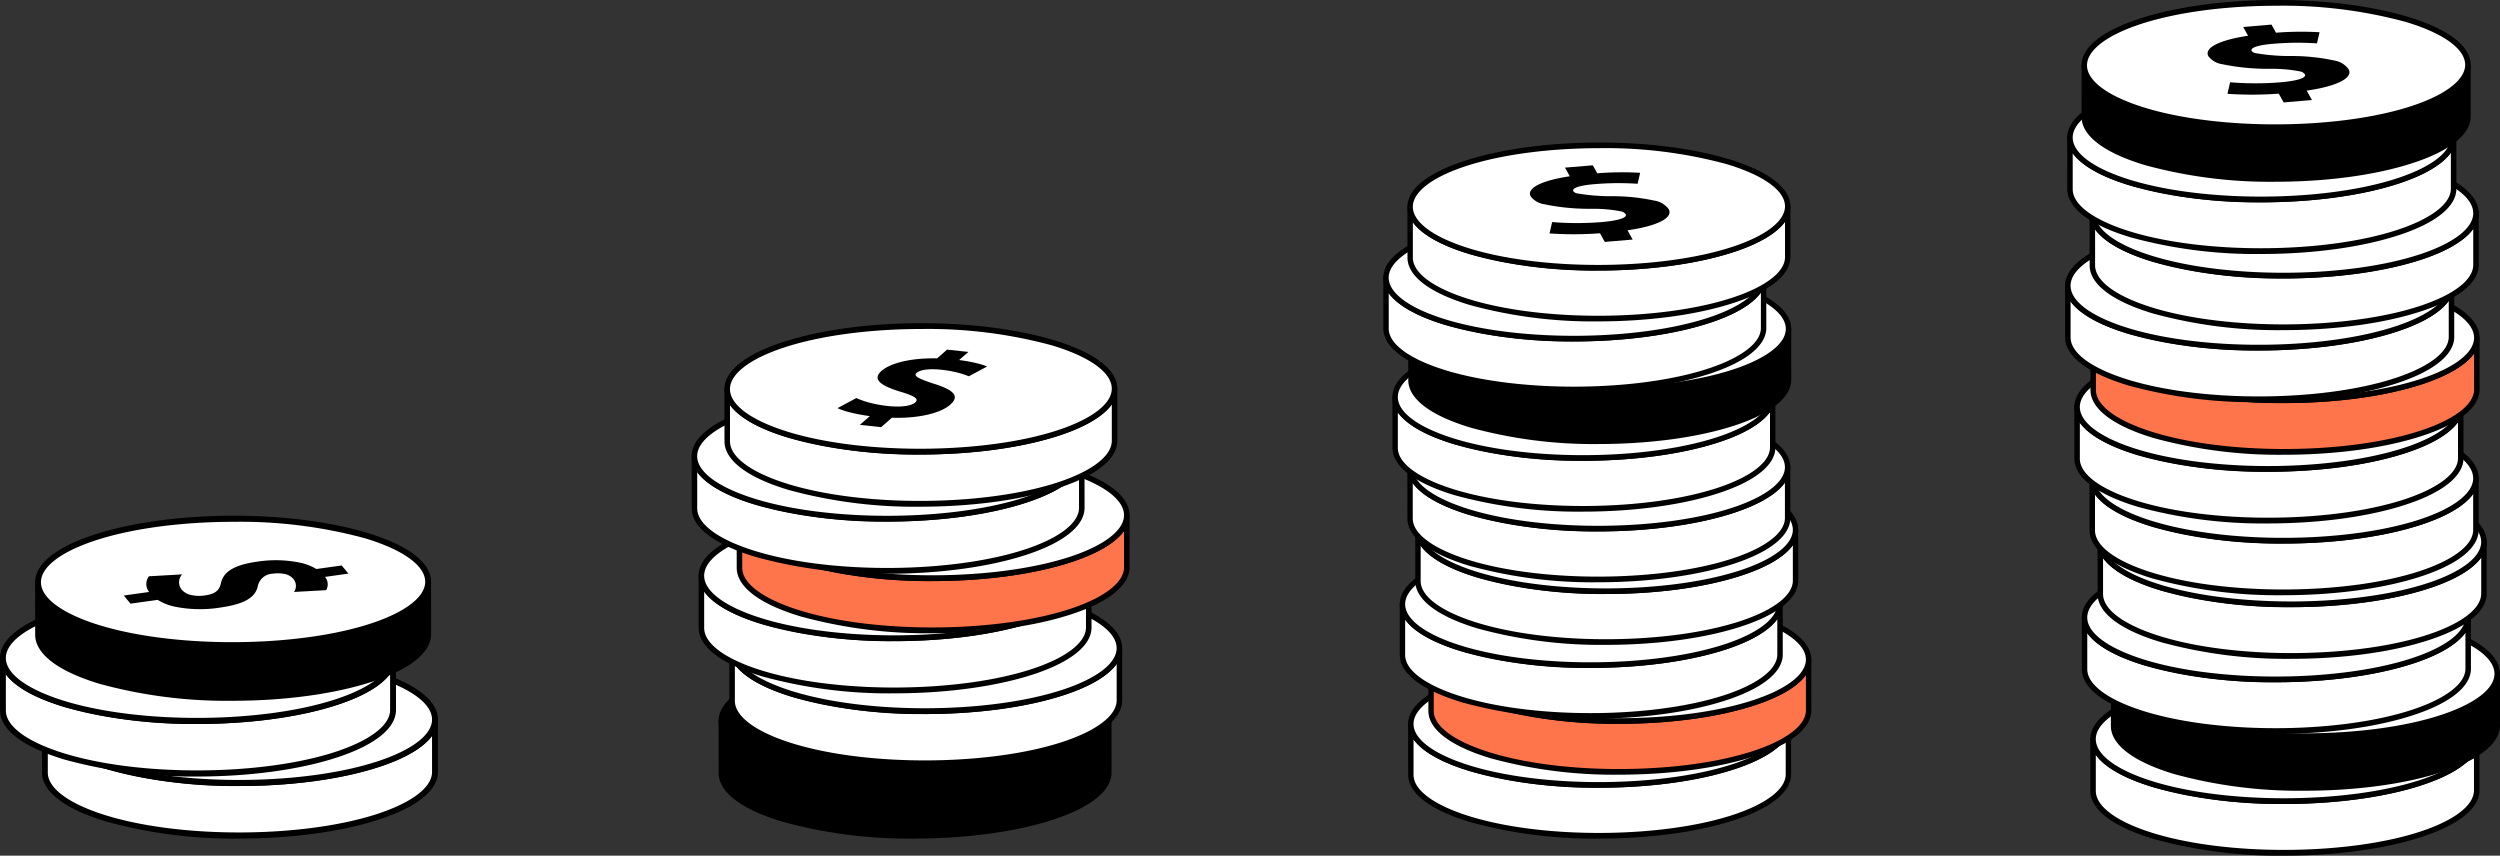 <svg xmlns="http://www.w3.org/2000/svg" width="396.092" height="135.567" viewBox="0 0 396.092 135.567">
    <rect x="0" y="0" width="396.092" height="135.567" fill="#333333" stroke="none"/>
    <g data-name="그룹 28019">
        <g data-name="그룹 28012">
            <g data-name="그룹 28010">
                <path data-name="패스 14829" d="m684.016 977.124.007 8.324c0 2.522-2.914 5.051-8.774 7.008-11.721 3.912-30.85 4.077-43.1.419q-.3-.09-.6-.183c-6.208-1.954-9.327-4.552-9.33-7.157l-.007-8.324c0 2.6 3.122 5.2 9.33 7.157q.3.093.6.183c12.253 3.659 31.382 3.493 43.1-.419 5.858-1.957 8.778-4.485 8.774-7.008z" transform="translate(-615.103 -863.131)" style="fill:#fff"/>
                <path data-name="패스 14830" d="M37.898 132.86a76.167 76.167 0 0 1-20.989-2.673c-.2-.061-.4-.122-.6-.185-6.222-1.958-9.65-4.657-9.655-7.6l-.007-8.323a.476.476 0 0 1 .463-.464.463.463 0 0 1 .463.462c0 2.468 3.286 4.916 9.006 6.716.2.062.392.122.591.181 12.1 3.613 31.313 3.428 42.824-.415 5.378-1.8 8.461-4.189 8.458-6.568a.464.464 0 0 1 .463-.464.463.463 0 0 1 .463.463l.006 8.319c0 2.844-3.224 5.489-9.091 7.447-6.166 2.066-14.278 3.104-22.395 3.104zM7.573 116.672v5.731c0 2.467 3.286 4.915 9.006 6.715.2.062.392.122.591.181 12.1 3.614 31.313 3.428 42.824-.415 5.378-1.8 8.461-4.189 8.458-6.568v-5.733c-1.346 1.837-4.133 3.509-8.166 4.855-11.862 3.959-30.918 4.145-43.382.423-.2-.061-.4-.122-.6-.185-4.343-1.363-7.323-3.088-8.731-5.004z"/>
            </g>
            <g data-name="그룹 28011">
                <path data-name="패스 14831" d="m674.085 958.222.6.183c12.221 3.846 12.471 10.188.557 14.165-11.721 3.913-30.85 4.078-43.1.419q-.3-.09-.6-.183c-12.22-3.846-12.469-10.189-.556-14.165 11.719-3.912 30.846-4.077 43.099-.419z" transform="translate(-615.103 -851.569)" style="fill:#fff"/>
                <path data-name="패스 14832" d="M37.891 124.537a76.183 76.183 0 0 1-20.988-2.673c-.2-.061-.4-.122-.6-.185-6.2-1.951-9.629-4.64-9.654-7.572-.025-2.855 3.2-5.509 9.091-7.475 11.86-3.959 30.914-4.145 43.378-.424.2.061.405.122.606.185 6.2 1.952 9.631 4.641 9.656 7.572.025 2.855-3.2 5.509-9.091 7.474-6.169 2.059-14.281 3.098-22.398 3.098zm.264-20.033c-8.07 0-16.139 1.009-22.126 3.007-5.4 1.8-8.479 4.2-8.458 6.588.022 2.461 3.3 4.9 9.006 6.7.2.062.392.122.591.181 12.1 3.613 31.313 3.427 42.824-.414 5.4-1.8 8.478-4.2 8.458-6.588-.021-2.46-3.3-4.9-9.008-6.7-.2-.062-.392-.122-.592-.181a75.546 75.546 0 0 0-20.695-2.593z"/>
            </g>
        </g>
        <g data-name="그룹 28015">
            <g data-name="그룹 28013">
                <path data-name="패스 14833" d="m669.668 955.9.006 8.323c0 2.522-2.914 5.051-8.774 7.008-11.721 3.912-30.85 4.078-43.1.419q-.3-.09-.6-.183c-6.208-1.954-9.327-4.552-9.331-7.157l-.006-8.324c0 2.6 3.123 5.2 9.33 7.157q.3.093.6.183c12.254 3.659 31.382 3.493 43.1-.419 5.861-1.96 8.778-4.489 8.775-7.007z" transform="translate(-607.399 -851.734)" style="fill:#fff"/>
                <path data-name="패스 14834" d="M31.253 123.029a76.21 76.21 0 0 1-20.988-2.673c-.2-.061-.4-.122-.6-.185-6.221-1.958-9.65-4.657-9.655-7.6l-.007-8.323a.463.463 0 0 1 .463-.464.463.463 0 0 1 .463.462c0 2.468 3.286 4.916 9.007 6.716l.591.181c12.1 3.613 31.313 3.427 42.824-.415 5.378-1.8 8.461-4.189 8.458-6.567a.463.463 0 0 1 .462-.464.463.463 0 0 1 .463.462l.006 8.319c0 2.844-3.224 5.489-9.091 7.447-6.168 2.066-14.278 3.104-22.396 3.104zM.928 106.841v5.731c0 2.467 3.286 4.915 9.007 6.716.2.061.391.122.591.181 12.1 3.614 31.313 3.428 42.824-.415 5.378-1.8 8.461-4.189 8.458-6.568v-5.733c-1.346 1.838-4.133 3.509-8.167 4.855-11.861 3.959-30.918 4.145-43.382.423-.2-.06-.4-.122-.6-.185-4.342-1.364-7.321-3.089-8.73-5.006z"/>
            </g>
            <g data-name="그룹 28014">
                <path data-name="패스 14835" d="m659.737 936.993.6.183c12.222 3.846 12.471 10.188.558 14.165-11.721 3.913-30.85 4.078-43.1.419l-.6-.183c-12.22-3.846-12.469-10.188-.556-14.165 11.717-3.912 30.845-4.077 43.098-.419z" transform="translate(-607.399 -840.172)" style="fill:#fff"/>
                <path data-name="패스 14836" d="M31.246 114.705a76.19 76.19 0 0 1-20.988-2.673c-.2-.061-.4-.122-.6-.185-6.2-1.951-9.629-4.64-9.654-7.571-.025-2.855 3.2-5.509 9.09-7.474 11.861-3.959 30.915-4.145 43.379-.424.2.061.405.123.606.186 6.2 1.952 9.631 4.641 9.656 7.572.025 2.855-3.2 5.51-9.091 7.474-6.17 2.057-14.28 3.095-22.398 3.095zm.264-20.033c-8.07 0-16.139 1.009-22.126 3.008-5.4 1.8-8.479 4.2-8.458 6.588.021 2.461 3.3 4.9 9.006 6.7l.591.181c12.1 3.613 31.313 3.427 42.824-.415 5.4-1.8 8.478-4.2 8.457-6.588-.021-2.461-3.3-4.9-9.008-6.7-.2-.062-.392-.122-.592-.182a75.544 75.544 0 0 0-20.694-2.593z"/>
            </g>
        </g>
        <g data-name="그룹 28018">
            <g data-name="그룹 28016">
                <path data-name="패스 14837" d="m67.83 92.163.006 8.324c0 2.522-2.914 5.051-8.774 7.008-11.721 3.912-30.85 4.077-43.1.419l-.6-.183c-6.209-1.958-9.327-4.558-9.331-7.158l-.007-8.323c0 2.605 3.122 5.2 9.33 7.157l.6.183c12.253 3.659 31.382 3.494 43.1-.419 5.862-1.957 8.78-4.486 8.776-7.008z"/>
                <path data-name="패스 14838" d="M36.815 111.03a76.184 76.184 0 0 1-20.988-2.673c-.2-.061-.4-.122-.6-.185-6.222-1.958-9.65-4.657-9.655-7.6l-.006-8.323a.456.456 0 0 1 .463-.464.464.464 0 0 1 .463.463c0 2.468 3.286 4.915 9.006 6.716.2.062.392.122.591.181 12.1 3.613 31.313 3.428 42.824-.415 5.378-1.8 8.461-4.189 8.458-6.568a.463.463 0 0 1 .463-.464.463.463 0 0 1 .463.462l.007 8.319c0 2.844-3.224 5.489-9.091 7.447-6.169 2.066-14.281 3.104-22.398 3.104zM6.49 94.841v5.731c0 2.467 3.286 4.915 9.006 6.716.2.062.392.122.591.181 12.1 3.614 31.313 3.428 42.824-.414 5.378-1.8 8.461-4.189 8.458-6.568v-5.733c-1.346 1.838-4.132 3.509-8.166 4.856-11.862 3.959-30.918 4.145-43.383.424l-.6-.185c-4.341-1.366-7.322-3.091-8.73-5.008z"/>
            </g>
            <g data-name="그룹 28017">
                <path data-name="패스 14839" d="M671.746 911.087c.2.06.4.121.6.184 12.222 3.846 12.471 10.188.558 14.165-11.721 3.913-30.85 4.078-43.1.419l-.6-.183c-12.22-3.846-12.469-10.188-.556-14.165 11.718-3.912 30.845-4.078 43.098-.42z" transform="translate(-613.847 -826.265)" style="fill:#fff"/>
                <path data-name="패스 14840" d="M36.808 102.707a76.208 76.208 0 0 1-20.988-2.673l-.6-.185c-6.2-1.952-9.63-4.641-9.655-7.572-.024-2.855 3.2-5.509 9.091-7.475 11.86-3.958 30.915-4.145 43.379-.424l.605.186c6.2 1.951 9.631 4.64 9.656 7.571.025 2.855-3.2 5.51-9.09 7.475-6.169 2.058-14.281 3.097-22.398 3.097zm.264-20.033c-8.07 0-16.139 1.009-22.126 3.007-5.4 1.8-8.479 4.2-8.458 6.588.021 2.461 3.3 4.9 9.006 6.7.2.062.392.122.591.181 12.1 3.613 31.313 3.428 42.824-.414 5.4-1.8 8.478-4.2 8.458-6.588-.021-2.46-3.3-4.9-9.008-6.7-.2-.062-.392-.122-.592-.182a75.545 75.545 0 0 0-20.695-2.592z"/>
            </g>
            <path data-name="패스 14841" d="m54.138 89.593 1.068 1.287-3.718.521a1.811 1.811 0 0 1 .184 2.1l-5.09.288a1.694 1.694 0 0 0-.131-2.092 2.383 2.383 0 0 0-1.329-.751 5.562 5.562 0 0 0-1.972-.047 2.489 2.489 0 0 0-2.329 2.085c-.478 1.812-2.281 2.767-6.082 3.3a20.154 20.154 0 0 1-7.091-.176 8.213 8.213 0 0 1-2.663-1.067l-4.309.6-1.068-1.287 4.014-.563a2.048 2.048 0 0 1-.033-2.487l5.27-.3a1.847 1.847 0 0 0-.052 2.44 2.728 2.728 0 0 0 1.513.836 5.948 5.948 0 0 0 2.151.058c1.606-.225 2.271-.787 2.522-1.907.356-1.618 1.675-2.872 5.774-3.446a19.179 19.179 0 0 1 6.8.168 8.478 8.478 0 0 1 2.557 1z"/>
        </g>
    </g>
    <g data-name="그룹 28038">
        <g data-name="그룹 28022">
            <g data-name="그룹 28020">
                <path data-name="패스 14842" d="m175.66 114.147.006 8.265c0 2.5-2.892 5.015-8.712 6.958-11.638 3.885-30.632 4.049-42.8.416-.2-.06-.4-.12-.593-.182-6.164-1.94-9.26-4.52-9.264-7.106l-.006-8.265c0 2.587 3.1 5.167 9.265 7.106.2.062.393.122.593.182 12.167 3.633 31.16 3.469 42.8-.416 5.818-1.942 8.715-4.453 8.711-6.958z"/>
                <path data-name="패스 14843" d="M144.864 132.86a75.643 75.643 0 0 1-20.833-2.653c-.2-.061-.4-.121-.6-.184-6.167-1.941-9.567-4.613-9.571-7.524l-.006-8.265a.438.438 0 0 1 .438-.439.438.438 0 0 1 .438.438c0 2.46 3.268 4.9 8.958 6.689.194.061.389.12.587.18 12.02 3.589 31.1 3.4 42.535-.412 5.349-1.785 8.416-4.17 8.413-6.541a.439.439 0 0 1 .438-.439.438.438 0 0 1 .438.438l.006 8.264c0 2.814-3.2 5.433-9.011 7.374-6.121 2.043-14.173 3.073-22.23 3.074zm-30.132-16.115v5.756c0 2.46 3.269 4.9 8.958 6.689.194.061.389.121.587.18 12.02 3.589 31.1 3.4 42.534-.412 5.35-1.786 8.416-4.17 8.413-6.541v-5.759c-1.318 1.842-4.1 3.518-8.137 4.867-11.774 3.93-30.689 4.115-43.062.421-.2-.06-.4-.121-.6-.184-4.344-1.372-7.311-3.101-8.693-5.017z"/>
            </g>
            <g data-name="그룹 28021">
                <path data-name="패스 14844" d="M165.799 106.858c.2.06.4.12.6.182 12.135 3.819 12.382 10.116.554 14.065-11.638 3.885-30.632 4.049-42.8.416q-.3-.09-.593-.182c-12.134-3.819-12.381-10.116-.552-14.065 11.633-3.883 30.625-4.048 42.791-.416z"/>
                <path data-name="패스 14845" d="M144.858 124.595a75.638 75.638 0 0 1-20.834-2.653c-.2-.06-.4-.121-.6-.184-6.147-1.935-9.546-4.6-9.571-7.5-.024-2.825 3.176-5.453 9.012-7.4 11.773-3.929 30.687-4.114 43.059-.421.2.061.4.121.6.184 6.148 1.935 9.547 4.6 9.572 7.5.024 2.825-3.176 5.453-9.011 7.4-6.118 2.047-14.171 3.074-22.227 3.074zm.262-19.892c-8.016 0-16.03 1-21.977 2.987-5.367 1.792-8.433 4.184-8.413 6.563.021 2.453 3.286 4.884 8.958 6.669.194.061.389.12.587.18 12.02 3.589 31.1 3.4 42.534-.412 5.367-1.791 8.433-4.183 8.413-6.562-.021-2.453-3.287-4.884-8.959-6.669-.195-.061-.39-.121-.589-.181a75.037 75.037 0 0 0-20.554-2.574z"/>
            </g>
        </g>
        <g data-name="그룹 28025">
            <g data-name="그룹 28023">
                <path data-name="패스 14846" d="m831.181 949.106.007 8.265c0 2.5-2.893 5.016-8.712 6.958-11.638 3.885-30.632 4.049-42.8.416-.2-.06-.4-.12-.593-.182-6.164-1.94-9.261-4.52-9.264-7.106l-.007-8.265c0 2.587 3.1 5.166 9.264 7.107.2.062.393.122.593.182 12.167 3.633 31.16 3.468 42.8-.417 5.819-1.942 8.716-4.453 8.712-6.958z" transform="translate(-653.824 -846.42)" style="fill:#fff"/>
                <path data-name="패스 14847" d="M146.561 121.398a75.631 75.631 0 0 1-20.833-2.657c-.2-.06-.4-.121-.6-.184-6.168-1.941-9.567-4.613-9.571-7.524l-.006-8.265a.439.439 0 0 1 .438-.439.438.438 0 0 1 .438.437c0 2.461 3.268 4.9 8.958 6.69.195.061.389.121.587.18 12.02 3.589 31.1 3.4 42.534-.412 5.349-1.786 8.416-4.17 8.413-6.542a.438.438 0 0 1 .438-.439.438.438 0 0 1 .438.437l.006 8.26c0 2.814-3.2 5.433-9.012 7.374-6.119 2.053-14.171 3.084-22.228 3.084zm-30.132-16.119v5.756c0 2.46 3.268 4.9 8.958 6.689.194.061.389.121.587.18 12.02 3.589 31.1 3.4 42.534-.412 5.349-1.786 8.416-4.17 8.413-6.542v-5.759c-1.318 1.842-4.1 3.518-8.137 4.867-11.775 3.93-30.69 4.115-43.062.421-.2-.061-.4-.121-.6-.184-4.343-1.366-7.314-3.095-8.692-5.015z"/>
            </g>
            <g data-name="그룹 28024">
                <path data-name="패스 14848" d="M821.321 929.12c.2.06.4.12.595.182 12.135 3.819 12.383 10.116.554 14.065-11.639 3.885-30.632 4.049-42.8.416-.2-.06-.4-.12-.593-.182-12.133-3.819-12.381-10.116-.552-14.065 11.637-3.883 30.629-4.048 42.796-.416z" transform="translate(-653.824 -833.724)" style="fill:#fff"/>
                <path data-name="패스 14849" d="M146.554 113.133a75.611 75.611 0 0 1-20.833-2.653c-.2-.06-.4-.121-.6-.184-6.147-1.935-9.546-4.6-9.571-7.5-.025-2.825 3.176-5.453 9.012-7.4 11.773-3.929 30.686-4.114 43.059-.421.2.06.4.121.6.184 6.148 1.935 9.548 4.6 9.573 7.5.025 2.825-3.176 5.453-9.011 7.4-6.12 2.043-14.172 3.074-22.229 3.074zm.262-19.891c-8.016 0-16.03 1-21.977 2.987-5.367 1.791-8.433 4.183-8.413 6.562.021 2.453 3.286 4.884 8.957 6.669.195.061.389.121.587.18 12.02 3.589 31.1 3.4 42.534-.412 5.367-1.792 8.433-4.183 8.413-6.562-.021-2.454-3.287-4.884-8.959-6.67-.2-.061-.39-.121-.589-.18a75.039 75.039 0 0 0-20.552-2.574z"/>
            </g>
        </g>
        <g data-name="그룹 28028">
            <g data-name="그룹 28026">
                <path data-name="패스 14850" d="m820.084 922.746.006 8.264c0 2.5-2.893 5.016-8.712 6.958-11.639 3.885-30.632 4.049-42.8.416-.2-.06-.4-.12-.593-.182-6.164-1.94-9.26-4.52-9.264-7.106l-.006-8.265c0 2.587 3.1 5.166 9.264 7.107.2.062.393.122.593.182 12.167 3.633 31.16 3.468 42.8-.416 5.819-1.943 8.716-4.454 8.712-6.958z" transform="translate(-647.589 -831.612)" style="fill:#fff"/>
                <path data-name="패스 14851" d="M141.699 109.85a75.636 75.636 0 0 1-20.834-2.653c-.2-.061-.4-.121-.6-.184-6.168-1.941-9.567-4.613-9.571-7.524l-.006-8.264a.438.438 0 0 1 .438-.439.438.438 0 0 1 .438.438c0 2.46 3.268 4.9 8.958 6.689.194.061.389.121.587.18 12.02 3.589 31.1 3.4 42.534-.412 5.35-1.786 8.416-4.17 8.413-6.541a.438.438 0 0 1 .438-.439.438.438 0 0 1 .438.437l.007 8.265c0 2.814-3.2 5.432-9.012 7.374-6.119 2.038-14.171 3.073-22.228 3.073zm-30.132-16.119v5.757c0 2.46 3.268 4.9 8.958 6.689.194.061.389.121.587.18 12.02 3.589 31.1 3.4 42.534-.412 5.35-1.786 8.416-4.17 8.413-6.542v-5.759c-1.318 1.842-4.1 3.518-8.137 4.867-11.774 3.93-30.69 4.114-43.062.42-.2-.06-.4-.121-.6-.184-4.344-1.37-7.314-3.097-8.693-5.02z"/>
            </g>
            <g data-name="그룹 28027">
                <path data-name="패스 14852" d="m810.223 902.759.6.182c12.135 3.819 12.382 10.116.554 14.065-11.638 3.885-30.632 4.049-42.8.416-.2-.06-.4-.12-.593-.182-12.134-3.819-12.381-10.116-.552-14.065 11.633-3.883 30.625-4.047 42.791-.416z" transform="translate(-647.588 -818.915)" style="fill:#fff"/>
                <path data-name="패스 14853" d="M141.693 101.581a75.619 75.619 0 0 1-20.834-2.653c-.2-.061-.4-.121-.6-.184-6.147-1.935-9.546-4.6-9.571-7.5-.024-2.825 3.176-5.453 9.012-7.4 11.773-3.929 30.687-4.114 43.059-.421.2.06.4.122.6.184 6.148 1.935 9.547 4.6 9.573 7.5.024 2.825-3.176 5.453-9.012 7.4-6.118 2.043-14.17 3.073-22.227 3.074zm.262-19.891c-8.016 0-16.03 1-21.977 2.987-5.367 1.792-8.434 4.183-8.413 6.562.021 2.453 3.286 4.884 8.958 6.669.194.061.389.121.587.179 12.02 3.589 31.1 3.4 42.534-.412 5.367-1.791 8.433-4.183 8.413-6.562-.022-2.453-3.287-4.884-8.959-6.669-.195-.062-.39-.121-.589-.18a75.036 75.036 0 0 0-20.554-2.575z"/>
            </g>
        </g>
        <g data-name="그룹 28031">
            <g data-name="그룹 28029">
                <path data-name="패스 14854" d="m833.841 901.03.006 8.265c0 2.5-2.893 5.015-8.712 6.958-11.639 3.885-30.632 4.049-42.8.416-.2-.06-.4-.12-.593-.182-6.164-1.94-9.26-4.52-9.264-7.106l-.006-8.265c0 2.586 3.1 5.166 9.264 7.106.2.062.393.122.593.182 12.167 3.632 31.16 3.468 42.8-.416 5.819-1.942 8.716-4.453 8.712-6.958z" transform="translate(-655.318 -819.412)" style="fill:#ff754b"/>
                <path data-name="패스 14855" d="M147.727 100.331a75.615 75.615 0 0 1-20.833-2.654c-.2-.06-.4-.122-.6-.184-6.168-1.941-9.567-4.614-9.571-7.524l-.007-8.264a.438.438 0 0 1 .438-.439.438.438 0 0 1 .438.438c0 2.46 3.269 4.9 8.958 6.689.194.061.389.121.587.18 12.021 3.589 31.1 3.4 42.534-.412 5.35-1.786 8.416-4.17 8.413-6.541a.439.439 0 0 1 .438-.439.438.438 0 0 1 .438.438l.007 8.261c0 2.814-3.2 5.433-9.012 7.374-6.119 2.046-14.17 3.076-22.228 3.077zm-30.132-16.119v5.757c0 2.46 3.268 4.9 8.958 6.689.194.061.389.121.587.18 12.02 3.589 31.1 3.4 42.534-.412 5.35-1.786 8.416-4.171 8.413-6.542v-5.758c-1.318 1.842-4.1 3.518-8.137 4.867-11.775 3.93-30.69 4.115-43.063.421-.2-.061-.4-.121-.6-.184-4.343-1.368-7.313-3.098-8.692-5.018z"/>
            </g>
            <g data-name="그룹 28030">
                <path data-name="패스 14856" d="M823.98 881.044c.2.06.4.12.6.182 12.135 3.819 12.382 10.116.554 14.065-11.638 3.885-30.632 4.049-42.8.416-.2-.06-.4-.12-.593-.182-12.133-3.819-12.381-10.116-.552-14.065 11.633-3.883 30.625-4.048 42.791-.416z" transform="translate(-655.318 -806.715)" style="fill:#fff"/>
                <path data-name="패스 14857" d="M147.721 92.066a75.638 75.638 0 0 1-20.834-2.653l-.6-.184c-6.147-1.935-9.546-4.6-9.571-7.5-.025-2.825 3.176-5.453 9.012-7.4 11.773-3.929 30.687-4.114 43.059-.421.2.06.4.121.6.184 6.148 1.935 9.547 4.6 9.573 7.5.024 2.825-3.176 5.453-9.012 7.4-6.118 2.043-14.17 3.074-22.227 3.074zm.262-19.892c-8.016 0-16.03 1-21.977 2.987-5.367 1.792-8.433 4.183-8.413 6.563.021 2.453 3.286 4.884 8.958 6.669.194.061.389.12.587.18 12.021 3.589 31.1 3.4 42.534-.412 5.367-1.791 8.433-4.183 8.413-6.562-.021-2.453-3.287-4.884-8.96-6.669a59.163 59.163 0 0 0-.588-.181 75.04 75.04 0 0 0-20.554-2.576z"/>
            </g>
        </g>
        <g data-name="그룹 28034">
            <g data-name="그룹 28032">
                <path data-name="패스 14858" d="m817.568 879.52.007 8.265c0 2.5-2.893 5.015-8.712 6.958-11.638 3.885-30.632 4.049-42.8.416-.2-.06-.4-.12-.593-.182-6.165-1.94-9.261-4.52-9.265-7.107l-.006-8.265c0 2.586 3.1 5.166 9.264 7.106.2.062.393.122.593.182 12.166 3.633 31.16 3.469 42.8-.416 5.819-1.942 8.716-4.453 8.712-6.957z" transform="translate(-646.176 -807.328)" style="fill:#fff"/>
                <path data-name="패스 14859" d="M140.596 90.904a75.6 75.6 0 0 1-20.834-2.653c-.2-.061-.4-.121-.6-.184-6.168-1.942-9.567-4.614-9.571-7.524l-.007-8.265a.438.438 0 0 1 .438-.439.438.438 0 0 1 .438.437c0 2.46 3.268 4.9 8.958 6.689.194.061.389.121.587.18 12.02 3.589 31.1 3.4 42.534-.412 5.349-1.786 8.416-4.171 8.413-6.542a.421.421 0 0 1 .438-.438.438.438 0 0 1 .438.438l.006 8.265c0 2.814-3.2 5.433-9.012 7.374-6.117 2.043-14.169 3.074-22.226 3.074zm-30.131-16.119v5.757c0 2.46 3.268 4.9 8.958 6.689.194.061.389.121.587.18 12.02 3.589 31.1 3.4 42.534-.412 5.35-1.786 8.416-4.17 8.413-6.542v-5.758c-1.318 1.841-4.1 3.518-8.137 4.867-11.774 3.93-30.69 4.115-43.062.42q-.3-.09-.6-.184c-4.344-1.367-7.315-3.097-8.693-5.017z"/>
            </g>
            <g data-name="그룹 28033">
                <path data-name="패스 14860" d="M807.708 859.534c.2.06.4.12.595.182 12.135 3.819 12.383 10.116.554 14.065-11.639 3.885-30.632 4.049-42.8.416-.2-.06-.4-.12-.593-.182-12.133-3.819-12.381-10.116-.552-14.065 11.637-3.883 30.629-4.05 42.796-.416z" transform="translate(-646.176 -794.63)" style="fill:#fff"/>
                <path data-name="패스 14861" d="M140.586 82.64a75.615 75.615 0 0 1-20.833-2.654q-.3-.09-.6-.183c-6.147-1.935-9.546-4.6-9.571-7.5-.024-2.825 3.176-5.453 9.012-7.4 11.773-3.929 30.687-4.114 43.06-.421.2.061.4.122.6.185 6.148 1.935 9.548 4.6 9.573 7.5.025 2.824-3.176 5.453-9.012 7.4-6.116 2.042-14.168 3.073-22.229 3.073zm.262-19.891c-8.016 0-16.03 1-21.977 2.987-5.367 1.791-8.433 4.183-8.413 6.562.021 2.453 3.286 4.884 8.958 6.669.194.061.389.121.587.18 12.02 3.589 31.1 3.4 42.534-.412 5.367-1.792 8.433-4.184 8.413-6.562-.021-2.453-3.287-4.884-8.959-6.669a41.03 41.03 0 0 0-.589-.18 75.035 75.035 0 0 0-20.55-2.575z"/>
            </g>
        </g>
        <g data-name="그룹 28037">
            <g data-name="그룹 28035">
                <path data-name="패스 14862" d="m829.418 855.276.007 8.265c0 2.5-2.893 5.015-8.712 6.958-11.638 3.885-30.632 4.048-42.8.416-.2-.06-.4-.12-.593-.182-6.165-1.94-9.261-4.52-9.265-7.107l-.006-8.265c0 2.587 3.1 5.167 9.264 7.107.2.062.393.122.593.182 12.166 3.633 31.16 3.468 42.8-.416 5.819-1.943 8.715-4.454 8.712-6.958z" transform="translate(-652.833 -793.707)" style="fill:#fff"/>
                <path data-name="패스 14863" d="M145.789 80.281a75.63 75.63 0 0 1-20.834-2.653c-.2-.06-.4-.121-.6-.184-6.168-1.941-9.567-4.614-9.571-7.524l-.007-8.265a.429.429 0 0 1 .438-.439.438.438 0 0 1 .438.438c0 2.46 3.268 4.9 8.958 6.689.194.061.389.121.587.18 12.02 3.589 31.1 3.4 42.534-.412 5.35-1.786 8.416-4.17 8.413-6.542a.438.438 0 0 1 .438-.439.438.438 0 0 1 .438.437l.006 8.265c0 2.814-3.2 5.432-9.012 7.374-6.117 2.049-14.169 3.075-22.226 3.075zm-30.132-16.119v5.757c0 2.46 3.268 4.9 8.958 6.689.194.061.389.121.587.18 12.02 3.589 31.1 3.4 42.535-.412 5.349-1.786 8.416-4.17 8.413-6.542v-5.758c-1.318 1.841-4.1 3.517-8.137 4.867-11.774 3.93-30.689 4.115-43.062.42-.2-.06-.4-.121-.6-.184-4.345-1.367-7.315-3.096-8.694-5.017z"/>
            </g>
            <g data-name="그룹 28036">
                <path data-name="패스 14864" d="M819.557 835.289c.2.06.4.12.595.183 12.135 3.819 12.383 10.116.553 14.064-11.638 3.885-30.632 4.049-42.8.416-.2-.06-.4-.12-.593-.182-12.133-3.819-12.381-10.116-.552-14.065 11.64-3.883 30.631-4.047 42.797-.416z" transform="translate(-652.833 -781.01)" style="fill:#fff"/>
                <path data-name="패스 14865" d="M145.783 72.016a75.613 75.613 0 0 1-20.833-2.653c-.2-.06-.4-.121-.6-.184-6.147-1.935-9.546-4.6-9.571-7.5-.024-2.825 3.176-5.453 9.012-7.4 11.773-3.93 30.687-4.114 43.059-.421l.6.184c6.147 1.935 9.547 4.6 9.572 7.5.025 2.824-3.176 5.452-9.012 7.4-6.118 2.043-14.17 3.074-22.227 3.074zm.262-19.891c-8.016 0-16.03 1-21.977 2.987-5.367 1.791-8.434 4.184-8.413 6.562.021 2.453 3.286 4.884 8.958 6.669.194.061.389.121.587.18 12.02 3.589 31.1 3.4 42.534-.412 5.367-1.792 8.433-4.183 8.413-6.562-.021-2.453-3.286-4.884-8.959-6.669-.195-.062-.39-.121-.589-.181a75.033 75.033 0 0 0-20.554-2.575z"/>
            </g>
            <path data-name="패스 14866" d="m153.431 55.758-1.473 1.288a23.982 23.982 0 0 1 3.114.582 10.862 10.862 0 0 1 1.325.439l-2.889 1.547c-.371-.134-.874-.337-1.622-.537a18.079 18.079 0 0 0-2.764-.495c-2.236-.241-3.426.091-3.9.5-.552.483.3.92 2.691 1.7 3.391 1.056 4.123 2.039 2.615 3.356-1.488 1.3-4.927 2.181-9.219 2.046l-1.707 1.494-3.371-.364 1.589-1.39a26.633 26.633 0 0 1-3.386-.651 10.047 10.047 0 0 1-1.744-.609l2.99-1.6a12.822 12.822 0 0 0 2.05.725 19.305 19.305 0 0 0 2.927.535c1.961.211 3.67.034 4.34-.552.635-.555-.065-1.025-2.192-1.665-3.08-.924-4.754-1.927-3.132-3.347 1.474-1.287 4.76-2.068 8.793-1.978l1.589-1.39z"/>
        </g>
    </g>
    <g data-name="그룹 28067">
        <g data-name="그룹 28066">
            <g data-name="그룹 28041">
                <g data-name="그룹 28039">
                    <path data-name="패스 14867" d="m981.008 974.98.006 8.057c0 2.442-2.82 4.889-8.492 6.782-11.345 3.787-29.859 3.947-41.719.406a39.501 39.501 0 0 1-.578-.177c-6.009-1.891-9.027-4.406-9.031-6.927l-.006-8.056c0 2.521 3.022 5.036 9.03 6.927.191.06.384.119.578.177 11.86 3.541 30.374 3.381 41.719-.405 5.673-1.895 8.497-4.342 8.493-6.784z" transform="translate(-697.66 -860.36)" style="fill:#fff"/>
                    <path data-name="패스 14868" d="M253.329 132.861a73.7 73.7 0 0 1-20.308-2.587c-.2-.058-.391-.118-.584-.179-6.013-1.892-9.326-4.5-9.33-7.334l-.006-8.056a.427.427 0 0 1 .426-.428.428.428 0 0 1 .427.426c0 2.4 3.186 4.775 8.732 6.521.189.059.379.118.572.175 11.717 3.5 30.317 3.318 41.461-.4 5.215-1.741 8.2-4.065 8.2-6.376a.427.427 0 0 1 .427-.428.427.427 0 0 1 .427.427l.006 8.056c0 2.743-3.116 5.3-8.784 7.188-5.964 1.99-13.812 2.994-21.666 2.995zm-29.372-15.712v5.611c0 2.4 3.186 4.775 8.732 6.52.19.06.38.118.573.176 11.717 3.5 30.316 3.319 41.461-.4 5.215-1.741 8.2-4.065 8.2-6.377v-5.613c-1.284 1.8-3.993 3.429-7.932 4.744-11.477 3.831-29.915 4.011-41.976.41-.2-.059-.391-.118-.584-.18-4.235-1.334-7.13-3.02-8.474-4.892z"/>
                </g>
                <g data-name="그룹 28040">
                    <path data-name="패스 14869" d="M971.4 954.928c.2.059.388.117.58.178 11.829 3.723 12.07 9.861.54 13.71-11.345 3.787-29.859 3.946-41.719.405a39.501 39.501 0 0 1-.578-.177c-11.827-3.723-12.069-9.861-.538-13.71 11.339-3.786 29.851-3.946 41.715-.406z" transform="translate(-697.659 -847.413)" style="fill:#fff"/>
                    <path data-name="패스 14870" d="M253.323 124.805a73.723 73.723 0 0 1-20.308-2.586c-.2-.059-.391-.118-.584-.18-5.992-1.886-9.305-4.481-9.329-7.308-.024-2.753 3.1-5.316 8.784-7.215 11.476-3.83 29.913-4.01 41.973-.41.2.059.392.118.586.179 5.993 1.886 9.307 4.482 9.331 7.309.024 2.753-3.1 5.315-8.784 7.214-5.967 1.991-13.815 2.996-21.669 2.997zm.256-19.39c-7.813 0-15.626.977-21.423 2.911-5.232 1.746-8.221 4.078-8.2 6.4.021 2.391 3.2 4.761 8.732 6.5.189.059.379.118.572.175 11.717 3.5 30.316 3.318 41.461-.4 5.232-1.746 8.22-4.078 8.2-6.4-.021-2.391-3.2-4.761-8.733-6.5-.19-.06-.38-.118-.574-.176a73.166 73.166 0 0 0-20.036-2.51z"/>
                </g>
            </g>
            <g data-name="그룹 28044">
                <g data-name="그룹 28042">
                    <path data-name="패스 14871" d="m988.5 951.282.006 8.056c0 2.441-2.82 4.889-8.493 6.783-11.345 3.787-29.859 3.947-41.719.405a39.501 39.501 0 0 1-.578-.177c-6.009-1.891-9.027-4.406-9.031-6.927l-.006-8.056c0 2.521 3.022 5.036 9.031 6.927.191.06.384.119.578.177 11.86 3.541 30.374 3.381 41.719-.406 5.673-1.893 8.493-4.341 8.493-6.782z" transform="translate(-701.952 -846.784)" style="fill:#ff754b"/>
                    <path data-name="패스 14872" d="M256.53 122.738a73.727 73.727 0 0 1-20.308-2.586c-.2-.059-.391-.118-.584-.179-6.013-1.892-9.326-4.5-9.33-7.334l-.006-8.056a.428.428 0 0 1 .427-.428.427.427 0 0 1 .427.427c0 2.4 3.186 4.775 8.732 6.52.189.059.379.118.572.175 11.717 3.5 30.317 3.319 41.461-.4 5.214-1.74 8.2-4.065 8.2-6.376a.427.427 0 0 1 .427-.428.427.427 0 0 1 .427.426l.006 8.056c0 2.743-3.116 5.3-8.784 7.188-5.965 1.99-13.814 2.995-21.667 2.995zm-29.372-15.712v5.611c0 2.4 3.186 4.775 8.732 6.52.189.06.379.118.572.176 11.717 3.5 30.317 3.318 41.461-.4 5.215-1.741 8.2-4.065 8.2-6.377v-5.614c-1.285 1.8-3.993 3.429-7.932 4.744-11.478 3.831-29.916 4.01-41.976.41a34.01 34.01 0 0 1-.585-.179c-4.233-1.333-7.129-3.019-8.473-4.891z"/>
                </g>
                <g data-name="그룹 28043">
                    <path data-name="패스 14873" d="M978.889 931.229c.2.059.387.117.58.178 11.829 3.723 12.07 9.861.54 13.71-11.345 3.787-29.859 3.947-41.719.406a39.501 39.501 0 0 1-.578-.177c-11.827-3.723-12.069-9.861-.538-13.71 11.342-3.787 29.855-3.947 41.715-.407z" transform="translate(-701.952 -833.837)" style="fill:#fff"/>
                    <path data-name="패스 14874" d="M256.521 114.681a73.726 73.726 0 0 1-20.308-2.586c-.2-.059-.391-.118-.584-.179-5.992-1.886-9.3-4.482-9.33-7.309-.024-2.753 3.1-5.316 8.785-7.215 11.476-3.83 29.913-4.01 41.973-.41.2.059.392.119.586.18 5.993 1.886 9.307 4.481 9.331 7.308.024 2.754-3.1 5.316-8.784 7.215-5.969 1.991-13.813 2.996-21.669 2.996zm.255-19.39c-7.814 0-15.625.977-21.422 2.912-5.232 1.746-8.221 4.078-8.2 6.4.021 2.391 3.2 4.76 8.732 6.5.189.059.379.118.573.175 11.717 3.5 30.316 3.318 41.461-.4 5.232-1.746 8.22-4.078 8.2-6.4-.021-2.392-3.2-4.761-8.733-6.5-.19-.06-.38-.118-.574-.176a73.163 73.163 0 0 0-20.035-2.51z"/>
                </g>
            </g>
            <g data-name="그룹 28047">
                <g data-name="그룹 28045">
                    <path data-name="패스 14875" d="m977.9 930.548.006 8.057c0 2.442-2.82 4.889-8.493 6.783-11.345 3.786-29.859 3.946-41.718.405-.2-.058-.387-.117-.578-.177-6.009-1.891-9.027-4.406-9.031-6.927l-.006-8.056c0 2.521 3.022 5.036 9.031 6.927.191.06.383.119.578.178 11.86 3.541 30.374 3.381 41.719-.406 5.668-1.895 8.492-4.342 8.492-6.784z" transform="translate(-695.878 -834.907)" style="fill:#fff"/>
                    <path data-name="패스 14876" d="M251.995 113.882a73.714 73.714 0 0 1-20.3-2.587c-.2-.058-.391-.118-.584-.179-6.012-1.892-9.326-4.5-9.329-7.334l-.006-8.056a.428.428 0 0 1 .427-.428.427.427 0 0 1 .427.427c0 2.4 3.186 4.775 8.732 6.521.189.059.379.117.572.175 11.717 3.5 30.317 3.318 41.461-.4 5.215-1.741 8.2-4.065 8.2-6.377a.432.432 0 0 1 .427-.428.427.427 0 0 1 .427.427l.006 8.056c0 2.743-3.116 5.3-8.784 7.188-5.969 1.99-13.818 2.994-21.676 2.995zm-29.368-15.716v5.611c0 2.4 3.186 4.775 8.732 6.52.189.06.379.118.572.176 11.717 3.5 30.316 3.318 41.461-.4 5.215-1.741 8.2-4.065 8.2-6.377v-5.613c-1.285 1.8-3.993 3.429-7.932 4.744-11.478 3.831-29.916 4.011-41.976.41-.2-.059-.391-.119-.584-.179-4.233-1.331-7.129-3.017-8.473-4.892z"/>
                </g>
                <g data-name="그룹 28046">
                    <path data-name="패스 14877" d="M968.284 910.5c.2.059.387.118.58.178 11.829 3.723 12.07 9.861.54 13.71-11.345 3.787-29.859 3.947-41.719.406-.2-.058-.387-.117-.578-.178-11.827-3.723-12.069-9.861-.538-13.71 11.343-3.79 29.856-3.95 41.715-.406z" transform="translate(-695.878 -821.96)" style="fill:#fff"/>
                    <path data-name="패스 14878" d="M251.995 105.826a73.724 73.724 0 0 1-20.31-2.587c-.2-.059-.391-.118-.584-.179-5.992-1.886-9.306-4.481-9.33-7.308-.024-2.753 3.1-5.315 8.785-7.214 11.476-3.83 29.913-4.011 41.973-.41.2.059.392.118.586.179 5.993 1.886 9.307 4.482 9.331 7.309.024 2.753-3.1 5.315-8.784 7.214-5.967 1.991-13.815 2.996-21.667 2.996zm.255-19.39c-7.813 0-15.625.977-21.422 2.912-5.232 1.747-8.221 4.078-8.2 6.4.021 2.391 3.2 4.76 8.732 6.5.189.059.379.117.572.175 11.717 3.5 30.316 3.318 41.461-.4 5.232-1.746 8.22-4.077 8.2-6.4-.021-2.391-3.2-4.761-8.733-6.5-.19-.06-.38-.118-.574-.176a73.144 73.144 0 0 0-20.038-2.508z"/>
                </g>
            </g>
            <g data-name="그룹 28050">
                <g data-name="그룹 28048">
                    <path data-name="패스 14879" d="m983.653 903.133.006 8.056c0 2.442-2.82 4.889-8.493 6.782-11.345 3.787-29.859 3.947-41.719.406a39.501 39.501 0 0 1-.578-.177c-6.009-1.891-9.027-4.406-9.031-6.927l-.006-8.056c0 2.521 3.022 5.036 9.031 6.927.191.06.383.119.578.177 11.859 3.541 30.374 3.381 41.719-.405 5.673-1.894 8.497-4.341 8.493-6.783z" transform="translate(-699.176 -819.203)" style="fill:#fff"/>
                    <path data-name="패스 14880" d="M254.458 102.17a73.705 73.705 0 0 1-20.308-2.587c-.2-.058-.391-.118-.584-.179-6.012-1.892-9.326-4.5-9.329-7.334l-.006-8.056a.427.427 0 0 1 .427-.428.427.427 0 0 1 .427.426c0 2.4 3.186 4.775 8.732 6.521.189.059.379.118.572.175 11.717 3.5 30.316 3.319 41.461-.4 5.215-1.741 8.2-4.065 8.2-6.376a.428.428 0 0 1 .427-.428.427.427 0 0 1 .427.427l.006 8.056c0 2.743-3.116 5.3-8.784 7.188-5.965 1.995-13.814 2.995-21.668 2.995zm-29.372-15.712v5.612c0 2.4 3.186 4.775 8.732 6.52.189.06.379.118.572.176 11.717 3.5 30.317 3.318 41.462-.4 5.215-1.741 8.2-4.065 8.2-6.377v-5.613c-1.285 1.8-3.993 3.429-7.932 4.744-11.477 3.831-29.915 4.011-41.976.41-.2-.059-.391-.118-.584-.179-4.234-1.335-7.13-3.021-8.474-4.893z"/>
                </g>
                <g data-name="그룹 28049">
                    <path data-name="패스 14881" d="M974.042 883.081c.2.059.387.118.58.178 11.829 3.723 12.07 9.861.54 13.71-11.345 3.787-29.86 3.947-41.719.405-.2-.058-.387-.117-.578-.177-11.827-3.723-12.069-9.861-.538-13.71 11.342-3.787 29.855-3.946 41.715-.406z" transform="translate(-699.176 -806.256)" style="fill:#fff"/>
                    <path data-name="패스 14882" d="M254.452 94.115a73.722 73.722 0 0 1-20.308-2.587q-.295-.088-.584-.179c-5.992-1.886-9.305-4.481-9.33-7.308-.023-2.754 3.1-5.316 8.784-7.215 11.476-3.83 29.913-4.01 41.973-.41.2.059.392.118.586.179 5.993 1.886 9.306 4.482 9.331 7.309.023 2.754-3.1 5.316-8.784 7.214-5.966 1.992-13.814 2.996-21.668 2.997zm.255-19.39c-7.813 0-15.626.977-21.422 2.912-5.232 1.747-8.221 4.078-8.2 6.4.021 2.391 3.2 4.761 8.732 6.5.189.059.379.117.572.175 11.717 3.5 30.317 3.319 41.461-.4 5.231-1.746 8.22-4.077 8.2-6.4-.021-2.391-3.2-4.761-8.733-6.5-.19-.06-.38-.118-.573-.176a73.148 73.148 0 0 0-20.037-2.511z"/>
                </g>
            </g>
            <g data-name="그룹 28053">
                <g data-name="그룹 28051">
                    <path data-name="패스 14883" d="m980.717 879.915.006 8.057c0 2.442-2.82 4.889-8.493 6.783-11.345 3.786-29.859 3.946-41.719.405a39.501 39.501 0 0 1-.578-.177c-6.009-1.891-9.027-4.406-9.03-6.927L920.9 880c0 2.521 3.022 5.036 9.031 6.927.191.06.383.119.578.178 11.86 3.541 30.374 3.381 41.719-.406 5.672-1.899 8.492-4.342 8.489-6.784z" transform="translate(-697.494 -805.902)" style="fill:#fff"/>
                    <path data-name="패스 14884" d="M253.204 92.254a73.713 73.713 0 0 1-20.308-2.583c-.2-.059-.391-.118-.584-.179-6.012-1.892-9.326-4.5-9.329-7.334l-.007-8.056a.427.427 0 0 1 .427-.427.427.427 0 0 1 .427.427c0 2.4 3.186 4.775 8.732 6.521.189.059.379.118.572.175 11.717 3.5 30.316 3.318 41.461-.4 5.215-1.741 8.2-4.065 8.2-6.376a.427.427 0 0 1 .427-.428.427.427 0 0 1 .427.427l.006 8.056c0 2.743-3.116 5.3-8.785 7.188-5.963 1.984-13.812 2.988-21.666 2.989zm-29.372-15.713v5.611c0 2.4 3.186 4.775 8.732 6.52.189.06.379.118.572.176 11.717 3.5 30.316 3.318 41.461-.4 5.215-1.741 8.2-4.065 8.2-6.377v-5.613c-1.285 1.8-3.993 3.429-7.932 4.744-11.477 3.831-29.915 4.011-41.976.41-.2-.059-.391-.118-.584-.179-4.233-1.334-7.126-3.02-8.473-4.892z"/>
                </g>
                <g data-name="그룹 28052">
                    <path data-name="패스 14885" d="M971.1 859.863c.2.059.388.117.58.178 11.829 3.723 12.07 9.861.54 13.71-11.345 3.787-29.859 3.946-41.719.406a39.474 39.474 0 0 1-.578-.178c-11.827-3.723-12.069-9.861-.538-13.71 11.348-3.786 29.861-3.946 41.715-.406z" transform="translate(-697.494 -792.955)" style="fill:#fff"/>
                    <path data-name="패스 14886" d="M253.198 84.198a73.732 73.732 0 0 1-20.308-2.586c-.2-.059-.391-.118-.584-.179-5.992-1.886-9.305-4.481-9.329-7.308-.024-2.754 3.1-5.315 8.784-7.214 11.476-3.83 29.912-4.011 41.973-.41.2.059.392.118.586.18 5.993 1.886 9.306 4.482 9.331 7.308.023 2.753-3.1 5.315-8.784 7.214-5.966 1.989-13.815 2.995-21.669 2.995zm.255-19.39c-7.813 0-15.626.977-21.422 2.912-5.232 1.747-8.221 4.078-8.2 6.4.021 2.391 3.2 4.761 8.732 6.5.189.059.379.118.573.175 11.717 3.5 30.316 3.319 41.461-.4 5.231-1.746 8.22-4.078 8.2-6.4-.021-2.392-3.2-4.761-8.734-6.5-.19-.06-.38-.118-.574-.176a73.142 73.142 0 0 0-20.036-2.511z"/>
                </g>
            </g>
            <g data-name="그룹 28056">
                <g data-name="그룹 28054">
                    <path data-name="패스 14887" d="m975.181 853.715.006 8.056c0 2.442-2.82 4.889-8.492 6.783-11.345 3.787-29.859 3.946-41.719.405-.2-.058-.387-.117-.578-.177-6.009-1.891-9.027-4.406-9.031-6.927l-.006-8.057c0 2.521 3.022 5.036 9.031 6.927.191.06.384.119.578.177 11.86 3.541 30.374 3.381 41.719-.406 5.671-1.896 8.495-4.34 8.492-6.781z" transform="translate(-694.321 -790.893)" style="fill:#fff"/>
                    <path data-name="패스 14888" d="M250.84 81.062a73.728 73.728 0 0 1-20.308-2.586c-.2-.059-.391-.118-.584-.179-6.013-1.892-9.326-4.5-9.33-7.334l-.006-8.056a.427.427 0 0 1 .427-.427.427.427 0 0 1 .427.427c0 2.4 3.186 4.775 8.732 6.521.189.059.379.118.572.175 11.717 3.5 30.317 3.318 41.461-.4 5.215-1.741 8.2-4.065 8.2-6.377a.427.427 0 0 1 .427-.427.426.426 0 0 1 .427.426l.006 8.052c0 2.743-3.116 5.3-8.784 7.188-5.965 1.992-13.813 2.997-21.667 2.997zM221.468 65.35v5.611c0 2.4 3.186 4.775 8.732 6.52.19.06.38.118.572.176 11.717 3.5 30.317 3.318 41.461-.4 5.215-1.741 8.2-4.065 8.2-6.377v-5.613c-1.284 1.8-3.993 3.429-7.932 4.744-11.478 3.831-29.916 4.011-41.976.41-.2-.059-.391-.118-.584-.179-4.234-1.335-7.129-3.021-8.473-4.892z"/>
                </g>
                <g data-name="그룹 28055">
                    <path data-name="패스 14889" d="M965.569 833.662c.2.058.388.117.58.178 11.829 3.723 12.07 9.861.54 13.71-11.345 3.787-29.859 3.947-41.719.406-.195-.059-.387-.117-.578-.177-11.827-3.723-12.069-9.861-.538-13.71 11.346-3.787 29.855-3.947 41.715-.407z" transform="translate(-694.321 -777.946)" style="fill:#fff"/>
                    <path data-name="패스 14890" d="M250.834 73.006a73.722 73.722 0 0 1-20.308-2.586c-.2-.059-.391-.118-.584-.179-5.992-1.886-9.3-4.481-9.329-7.308-.024-2.753 3.1-5.315 8.784-7.215 11.476-3.83 29.913-4.011 41.973-.41.2.059.392.118.586.179 5.993 1.886 9.307 4.482 9.331 7.308.024 2.754-3.1 5.316-8.784 7.214-5.967 1.992-13.816 2.996-21.669 2.997zm.256-19.39c-7.813 0-15.626.977-21.423 2.911-5.232 1.747-8.22 4.078-8.2 6.4.02 2.391 3.2 4.76 8.732 6.5q.284.089.572.175c11.717 3.5 30.317 3.319 41.461-.4 5.232-1.746 8.22-4.077 8.2-6.4-.021-2.391-3.2-4.761-8.733-6.5-.19-.06-.38-.118-.574-.176a73.156 73.156 0 0 0-20.036-2.51z"/>
                </g>
            </g>
            <g data-name="그룹 28059">
                <g data-name="그룹 28057">
                    <path data-name="패스 14891" d="m283.366 52.106.006 8.056c0 2.442-2.82 4.889-8.493 6.783-11.345 3.787-29.859 3.946-41.719.406q-.292-.087-.578-.177c-6.009-1.891-9.027-4.406-9.031-6.927l-.006-8.057c0 2.522 3.022 5.036 9.031 6.928.191.06.383.119.578.177 11.859 3.541 30.374 3.381 41.718-.406 5.674-1.894 8.498-4.342 8.494-6.783z"/>
                    <path data-name="패스 14892" d="M253.347 70.351a73.726 73.726 0 0 1-20.308-2.586c-.2-.059-.391-.118-.584-.179-6.012-1.892-9.325-4.5-9.329-7.334l-.007-8.056a.427.427 0 0 1 .427-.427.427.427 0 0 1 .427.427c0 2.4 3.186 4.775 8.732 6.52.189.06.379.118.572.175 11.717 3.5 30.317 3.318 41.461-.4 5.215-1.741 8.2-4.065 8.2-6.377a.427.427 0 0 1 .427-.427.427.427 0 0 1 .427.426l.006 8.056c0 2.743-3.116 5.3-8.784 7.188-5.964 1.984-13.813 2.989-21.667 2.994zm-29.372-15.712v5.612c0 2.4 3.186 4.775 8.732 6.521.189.059.379.117.572.175 11.717 3.5 30.316 3.319 41.462-.4 5.215-1.741 8.2-4.065 8.2-6.377v-5.614c-1.285 1.8-3.993 3.429-7.932 4.744-11.478 3.831-29.916 4.011-41.976.41-.2-.059-.391-.118-.584-.179-4.235-1.339-7.13-3.026-8.474-4.897z"/>
                </g>
                <g data-name="그룹 28058">
                    <path data-name="패스 14893" d="M971.44 808.575c.2.059.388.118.58.178 11.829 3.723 12.07 9.861.539 13.71-11.345 3.787-29.859 3.947-41.718.406-.2-.058-.387-.117-.578-.177-11.827-3.723-12.069-9.861-.538-13.71 11.343-3.782 29.856-3.947 41.715-.407z" transform="translate(-697.686 -763.575)" style="fill:#fff"/>
                    <path data-name="패스 14894" d="M253.341 62.29a73.733 73.733 0 0 1-20.308-2.586c-.2-.059-.391-.118-.584-.179-5.992-1.886-9.306-4.482-9.33-7.308-.023-2.753 3.1-5.316 8.784-7.214 11.476-3.831 29.913-4.011 41.973-.411.2.059.392.119.586.18 5.993 1.886 9.307 4.481 9.331 7.308.024 2.753-3.1 5.315-8.784 7.215-5.966 1.989-13.814 2.995-21.668 2.995zm.255-19.39c-7.813 0-15.625.977-21.422 2.912-5.232 1.746-8.221 4.078-8.2 6.4.021 2.391 3.2 4.761 8.732 6.5.189.059.379.118.572.175 11.717 3.5 30.317 3.318 41.461-.4 5.231-1.746 8.22-4.078 8.2-6.4-.02-2.392-3.2-4.761-8.733-6.5-.19-.06-.38-.118-.574-.176a73.16 73.16 0 0 0-20.036-2.511z"/>
                </g>
            </g>
            <g data-name="그룹 28062">
                <g data-name="그룹 28060">
                    <path data-name="패스 14895" d="m971.8 809.442.006 8.056c0 2.442-2.82 4.889-8.492 6.783-11.345 3.787-29.859 3.946-41.719.405-.2-.058-.387-.117-.578-.177-6.009-1.891-9.027-4.406-9.031-6.927l-.006-8.056c0 2.522 3.022 5.036 9.031 6.928.192.06.384.119.578.177 11.86 3.541 30.374 3.381 41.719-.406 5.673-1.894 8.492-4.341 8.492-6.783z" transform="translate(-692.386 -765.532)" style="fill:#fff"/>
                    <path data-name="패스 14896" d="M249.397 62.151a73.728 73.728 0 0 1-20.308-2.586c-.2-.059-.391-.118-.584-.179-6.012-1.892-9.326-4.5-9.33-7.334l-.006-8.056a.428.428 0 0 1 .427-.427.427.427 0 0 1 .427.427c0 2.4 3.186 4.775 8.732 6.52.189.059.379.118.572.176 11.717 3.5 30.317 3.318 41.461-.4 5.215-1.741 8.2-4.065 8.2-6.376a.428.428 0 0 1 .427-.428.42.42 0 0 1 .427.427l.006 8.052c0 2.743-3.116 5.3-8.784 7.188-5.965 1.987-13.814 2.996-21.667 2.996zm-29.373-15.709v5.612c0 2.4 3.186 4.775 8.732 6.52.189.06.379.118.573.175 11.717 3.5 30.317 3.318 41.461-.4 5.215-1.741 8.2-4.065 8.2-6.376v-5.614c-1.285 1.8-3.993 3.429-7.932 4.744-11.477 3.831-29.915 4.011-41.976.41-.2-.059-.391-.118-.584-.179-4.234-1.337-7.13-3.024-8.474-4.892z"/>
                </g>
                <g data-name="그룹 28061">
                    <path data-name="패스 14897" d="M962.19 789.39c.2.059.388.117.579.178 11.829 3.723 12.07 9.861.54 13.71-11.345 3.787-29.859 3.946-41.719.406-.195-.059-.387-.117-.578-.177-11.827-3.723-12.069-9.861-.538-13.71 11.343-3.787 29.856-3.947 41.716-.407z" transform="translate(-692.386 -752.585)" style="fill:#fff"/>
                    <path data-name="패스 14898" d="M249.386 54.095a73.726 73.726 0 0 1-20.308-2.586c-.2-.059-.391-.118-.584-.179-5.992-1.886-9.305-4.481-9.329-7.308-.024-2.753 3.1-5.315 8.784-7.214 11.476-3.83 29.912-4.01 41.973-.41.2.059.392.118.585.179 5.993 1.886 9.307 4.482 9.331 7.308.024 2.753-3.1 5.315-8.784 7.214-5.962 1.99-13.811 2.995-21.668 2.996zm.255-19.39c-7.813 0-15.626.977-21.422 2.912-5.232 1.746-8.22 4.077-8.2 6.4.02 2.391 3.2 4.761 8.732 6.5.189.059.379.118.572.176 11.717 3.5 30.317 3.318 41.461-.4 5.232-1.746 8.22-4.078 8.2-6.4-.021-2.391-3.2-4.761-8.733-6.5-.19-.06-.38-.118-.574-.176a73.15 73.15 0 0 0-20.032-2.512z"/>
                </g>
            </g>
            <g data-name="그룹 28065">
                <g data-name="그룹 28063">
                    <path data-name="패스 14899" d="m980.749 783.152.006 8.056c0 2.442-2.82 4.889-8.492 6.783-11.345 3.787-29.859 3.946-41.719.406-.2-.059-.387-.117-.578-.178-6.009-1.891-9.028-4.406-9.031-6.927l-.006-8.057c0 2.522 3.022 5.036 9.031 6.927.192.06.384.119.578.177 11.86 3.541 30.374 3.381 41.719-.406 5.672-1.892 8.496-4.34 8.492-6.781z" transform="translate(-697.512 -750.471)" style="fill:#fff"/>
                    <path data-name="패스 14900" d="M253.219 50.921a73.723 73.723 0 0 1-20.308-2.586c-.2-.059-.391-.118-.584-.179-6.013-1.892-9.326-4.5-9.33-7.334l-.006-8.056a.428.428 0 0 1 .427-.428.427.427 0 0 1 .427.427c0 2.4 3.186 4.775 8.732 6.52.189.06.379.118.572.176 11.717 3.5 30.317 3.318 41.461-.4 5.215-1.741 8.2-4.065 8.2-6.377a.427.427 0 0 1 .427-.428.427.427 0 0 1 .427.426l.006 8.052c0 2.743-3.116 5.3-8.784 7.188-5.965 1.994-13.814 2.999-21.667 2.999zm-29.372-15.712v5.611c0 2.4 3.186 4.775 8.732 6.521.189.059.38.118.573.175 11.717 3.5 30.317 3.319 41.461-.4 5.215-1.74 8.2-4.065 8.2-6.376v-5.613c-1.285 1.795-3.993 3.429-7.932 4.744-11.477 3.831-29.916 4.01-41.976.41-.2-.059-.391-.119-.584-.179-4.235-1.335-7.131-3.021-8.475-4.893z"/>
                </g>
                <g data-name="그룹 28064">
                    <path data-name="패스 14901" d="M971.138 763.1c.2.059.388.117.58.178 11.829 3.723 12.07 9.861.54 13.71-11.345 3.787-29.859 3.947-41.719.406a39.501 39.501 0 0 1-.578-.177c-11.828-3.723-12.069-9.861-.538-13.71 11.342-3.788 29.855-3.948 41.715-.407z" transform="translate(-697.512 -737.524)" style="fill:#fff"/>
                    <path data-name="패스 14902" d="M253.212 42.865a73.686 73.686 0 0 1-20.308-2.586c-.2-.059-.391-.118-.584-.179-5.992-1.886-9.305-4.482-9.329-7.309-.024-2.753 3.1-5.315 8.784-7.214 11.476-3.831 29.912-4.011 41.973-.411.2.059.392.119.586.18 5.993 1.886 9.307 4.481 9.331 7.309.024 2.753-3.1 5.315-8.784 7.214-5.967 1.991-13.816 2.996-21.669 2.996zm.255-19.39c-7.813 0-15.625.977-21.422 2.912-5.232 1.746-8.22 4.078-8.2 6.4.021 2.391 3.2 4.76 8.732 6.5.189.06.379.118.572.175 11.717 3.5 30.316 3.318 41.461-.4 5.232-1.747 8.221-4.078 8.2-6.4-.021-2.392-3.2-4.761-8.733-6.5-.19-.06-.38-.118-.574-.176a73.144 73.144 0 0 0-20.036-2.511z"/>
                </g>
            </g>
        </g>
        <path data-name="패스 14903" d="m259.86 27.38-.4 1.735a45.925 45.925 0 0 0-6.756.055c-2.923.246-3.647.729-3.424 1.132a.992.992 0 0 0 .626.343 31.529 31.529 0 0 0 5.468.441 31.416 31.416 0 0 1 6.749.7 3.439 3.439 0 0 1 2.265 1.363c.713 1.281-1.515 2.614-6.532 3.337l.819 1.469-4.414.371-.76-1.367a55.744 55.744 0 0 1-8 .024l.415-1.8a48.384 48.384 0 0 0 7.824.005c2.567-.217 4.147-.68 3.829-1.256a1.267 1.267 0 0 0-.812-.458 23.286 23.286 0 0 0-4.66-.393 34.843 34.843 0 0 1-7.447-.724 3.315 3.315 0 0 1-2.121-1.229c-.705-1.267 1.536-2.494 6.183-3.2l-.76-1.367 4.411-.372.7 1.267a49.819 49.819 0 0 1 6.797-.076z"/>
    </g>
    <g data-name="그룹 28101">
        <g data-name="그룹 28070">
            <g data-name="그룹 28068">
                <path data-name="패스 14904" d="m1160.141 974.98.007 8.186c0 2.481-2.865 4.968-8.629 6.891-11.527 3.848-30.34 4.01-42.391.412-.2-.059-.393-.119-.587-.18-6.106-1.922-9.173-4.477-9.176-7.039l-.006-8.186c0 2.562 3.071 5.117 9.176 7.039.195.061.389.121.588.18 12.05 3.6 30.863 3.436 42.39-.412 5.762-1.923 8.631-4.41 8.628-6.891z" transform="translate(-767.741 -857.947)" style="fill:#fff"/>
                <path data-name="패스 14905" d="M361.897 135.567a74.9 74.9 0 0 1-20.635-2.629c-.2-.059-.4-.12-.594-.182-6.109-1.923-9.476-4.569-9.48-7.452l-.006-8.186a.434.434 0 0 1 .433-.434.434.434 0 0 1 .434.433c0 2.437 3.237 4.852 8.872 6.626.193.06.385.12.582.178 11.906 3.555 30.8 3.372 42.129-.408 5.3-1.769 8.336-4.13 8.333-6.479a.435.435 0 0 1 .434-.435.434.434 0 0 1 .434.434l.006 8.186c0 2.787-3.166 5.381-8.926 7.3-6.06 2.027-14.035 3.048-22.016 3.048zm-29.845-15.965v5.7c0 2.437 3.237 4.851 8.872 6.625.192.061.385.12.582.178 11.905 3.555 30.8 3.372 42.129-.408 5.3-1.769 8.336-4.131 8.332-6.48v-5.7c-1.305 1.824-4.057 3.484-8.06 4.82-11.662 3.893-30.4 4.075-42.653.417-.2-.06-.4-.12-.593-.182-4.301-1.353-7.244-3.068-8.609-4.97z"/>
            </g>
            <g data-name="그룹 28069">
                <path data-name="패스 14906" d="M1150.374 954.969c.2.059.394.119.589.18 12.019 3.783 12.265 10.02.548 13.931-11.527 3.848-30.34 4.01-42.39.412-.2-.059-.393-.119-.588-.18-12.018-3.783-12.263-10.02-.547-13.931 11.527-3.846 30.338-4.009 42.388-.412z" transform="translate(-767.741 -845.156)" style="fill:#fff"/>
                <path data-name="패스 14907" d="M361.89 127.381a74.919 74.919 0 0 1-20.635-2.628c-.2-.06-.4-.12-.593-.182-6.089-1.916-9.455-4.553-9.48-7.426-.024-2.8 3.146-5.4 8.926-7.331 11.661-3.892 30.395-4.075 42.649-.417.2.06.4.12.595.182 6.09 1.917 9.456 4.554 9.481 7.426.024 2.8-3.146 5.4-8.926 7.33-6.061 2.025-14.036 3.046-22.017 3.046zm.26-19.7c-7.939 0-15.877.993-21.767 2.958-5.316 1.775-8.353 4.144-8.333 6.5.021 2.43 3.255 4.837 8.872 6.605.193.06.385.12.582.178 11.906 3.555 30.8 3.372 42.129-.408 5.316-1.774 8.353-4.143 8.333-6.5-.021-2.43-3.255-4.837-8.873-6.605-.193-.061-.387-.12-.583-.179a74.346 74.346 0 0 0-20.36-2.551z"/>
            </g>
        </g>
        <g data-name="그룹 28073">
            <g data-name="그룹 28071">
                <path data-name="패스 14908" d="m395.652 106.746.006 8.186c0 2.481-2.865 4.968-8.629 6.892-11.528 3.848-30.34 4.01-42.391.412-.2-.059-.393-.119-.588-.18-6.106-1.921-9.172-4.477-9.176-7.039l-.006-8.186c0 2.562 3.07 5.117 9.176 7.039.194.061.39.121.587.18 12.051 3.6 30.863 3.436 42.391-.412 5.764-1.925 8.633-4.412 8.63-6.892z"/>
                <path data-name="패스 14909" d="M365.149 125.28a74.907 74.907 0 0 1-20.635-2.628c-.2-.06-.4-.12-.594-.182-6.109-1.923-9.476-4.569-9.48-7.452l-.006-8.186a.434.434 0 0 1 .434-.434.434.434 0 0 1 .434.434c0 2.437 3.237 4.852 8.872 6.625.192.06.385.12.581.178 11.906 3.555 30.8 3.372 42.129-.408 5.3-1.769 8.336-4.13 8.333-6.479a.434.434 0 0 1 .434-.434.434.434 0 0 1 .434.433l.006 8.186c0 2.787-3.166 5.381-8.926 7.3-6.061 2.026-14.036 3.047-22.016 3.047zm-29.845-15.965v5.7c0 2.437 3.238 4.852 8.873 6.625.192.061.385.12.581.178 11.906 3.555 30.8 3.372 42.129-.408 5.3-1.769 8.336-4.131 8.333-6.479v-5.7c-1.305 1.824-4.057 3.484-8.06 4.821-11.662 3.892-30.4 4.075-42.652.416-.2-.06-.4-.12-.594-.182-4.303-1.356-7.245-3.07-8.61-4.971z"/>
            </g>
            <g data-name="그룹 28072">
                <path data-name="패스 14910" d="M1157.866 931.27c.2.059.394.119.589.181 12.02 3.783 12.265 10.02.549 13.931-11.527 3.848-30.34 4.01-42.391.412-.2-.059-.393-.119-.587-.18-12.018-3.783-12.263-10.02-.547-13.931 11.526-3.847 30.337-4.01 42.387-.413z" transform="translate(-771.982 -831.744)" style="fill:#fff"/>
                <path data-name="패스 14911" d="M365.143 117.094a74.909 74.909 0 0 1-20.635-2.628c-.2-.06-.4-.12-.594-.182-6.088-1.917-9.455-4.554-9.48-7.426-.025-2.8 3.146-5.4 8.926-7.331 11.661-3.892 30.395-4.075 42.649-.417l.6.183c6.089 1.916 9.456 4.554 9.481 7.426.024 2.8-3.146 5.4-8.926 7.331-6.066 2.023-14.041 3.044-22.021 3.044zm.26-19.7c-7.939 0-15.878.993-21.768 2.959-5.315 1.774-8.353 4.143-8.333 6.5.021 2.43 3.255 4.837 8.873 6.606.192.06.385.12.581.178 11.906 3.555 30.8 3.372 42.129-.408 5.316-1.774 8.353-4.143 8.333-6.5-.021-2.43-3.256-4.838-8.874-6.606-.193-.061-.386-.12-.583-.179a74.335 74.335 0 0 0-20.359-2.552z"/>
            </g>
        </g>
        <g data-name="그룹 28076">
            <g data-name="그룹 28074">
                <path data-name="패스 14912" d="m1157.03 930.548.006 8.186c0 2.481-2.865 4.968-8.629 6.892-11.528 3.847-30.34 4.01-42.391.412-.2-.059-.393-.119-.588-.18-6.105-1.922-9.172-4.477-9.176-7.039l-.006-8.186c0 2.562 3.07 5.117 9.176 7.039q.291.092.587.181c12.051 3.6 30.863 3.435 42.391-.412 5.764-1.925 8.633-4.412 8.63-6.893z" transform="translate(-765.981 -832.8)" style="fill:#fff"/>
                <path data-name="패스 14913" d="M360.546 116.282a74.9 74.9 0 0 1-20.635-2.628c-.2-.06-.4-.12-.594-.182-6.109-1.923-9.476-4.569-9.48-7.452l-.006-8.186a.434.434 0 0 1 .433-.434.434.434 0 0 1 .434.434c0 2.437 3.237 4.852 8.872 6.625.192.06.385.119.581.178 11.906 3.555 30.805 3.372 42.129-.408 5.3-1.769 8.336-4.131 8.333-6.479a.434.434 0 1 1 .868 0l.006 8.186c0 2.787-3.166 5.381-8.926 7.3-6.06 2.03-14.035 3.046-22.015 3.046zm-29.845-15.965v5.7c0 2.437 3.237 4.852 8.872 6.625.193.061.386.12.582.178 11.906 3.555 30.8 3.372 42.129-.408 5.3-1.769 8.336-4.131 8.333-6.479v-5.7c-1.305 1.824-4.057 3.484-8.06 4.82-11.662 3.893-30.4 4.076-42.652.417-.2-.06-.4-.12-.594-.182-4.303-1.356-7.245-3.069-8.61-4.971z"/>
            </g>
            <g data-name="그룹 28075">
                <path data-name="패스 14914" d="M1147.263 910.537c.2.059.394.119.589.181 12.02 3.783 12.265 10.02.549 13.931-11.527 3.848-30.34 4.01-42.391.412-.2-.059-.393-.119-.587-.181-12.018-3.783-12.263-10.02-.547-13.931 11.524-3.849 30.336-4.009 42.387-.412z" transform="translate(-765.981 -820.009)" style="fill:#fff"/>
                <path data-name="패스 14915" d="M360.54 108.096a74.914 74.914 0 0 1-20.636-2.628c-.2-.06-.4-.12-.594-.182-6.088-1.916-9.455-4.553-9.479-7.426-.024-2.8 3.146-5.4 8.926-7.331 11.661-3.892 30.395-4.075 42.649-.417.2.06.4.12.6.182 6.089 1.916 9.457 4.554 9.482 7.426.024 2.8-3.146 5.4-8.926 7.331-6.067 2.024-14.042 3.045-22.022 3.045zm.259-19.7c-7.939 0-15.878.993-21.768 2.959-5.315 1.775-8.353 4.144-8.332 6.5.021 2.43 3.255 4.837 8.873 6.606.192.06.385.119.581.178 11.906 3.555 30.805 3.372 42.129-.408 5.316-1.774 8.353-4.143 8.333-6.5-.021-2.43-3.256-4.837-8.875-6.605-.193-.061-.385-.12-.583-.179a74.316 74.316 0 0 0-20.358-2.553z"/>
            </g>
        </g>
        <g data-name="그룹 28079">
            <g data-name="그룹 28077">
                <path data-name="패스 14916" d="m1162.786 903.133.006 8.186c0 2.481-2.865 4.968-8.629 6.891-11.528 3.848-30.34 4.01-42.391.412-.2-.059-.393-.119-.588-.18-6.105-1.922-9.173-4.477-9.176-7.039l-.006-8.186c0 2.562 3.071 5.117 9.176 7.039.195.061.39.121.588.18 12.051 3.6 30.863 3.436 42.391-.412 5.763-1.924 8.632-4.41 8.629-6.891z" transform="translate(-769.238 -817.284)" style="fill:#fff"/>
                <path data-name="패스 14917" d="M363.046 104.382a74.9 74.9 0 0 1-20.635-2.629c-.2-.059-.4-.12-.594-.182-6.11-1.923-9.476-4.569-9.48-7.452l-.007-8.186a.434.434 0 0 1 .434-.434.434.434 0 0 1 .434.433c0 2.437 3.238 4.852 8.873 6.626.192.06.385.119.581.178 11.906 3.555 30.8 3.372 42.129-.408 5.3-1.769 8.336-4.13 8.333-6.479a.434.434 0 0 1 .434-.435.434.434 0 0 1 .434.434l.006 8.186c0 2.787-3.166 5.381-8.926 7.3-6.061 2.028-14.034 3.048-22.016 3.048zm-29.845-15.965v5.7c0 2.437 3.238 4.851 8.873 6.625.192.061.385.12.582.178 11.906 3.555 30.8 3.372 42.129-.408 5.3-1.769 8.336-4.131 8.332-6.48v-5.7c-1.3 1.824-4.057 3.484-8.06 4.82-11.662 3.893-30.4 4.076-42.652.417-.2-.06-.4-.12-.594-.182-4.303-1.355-7.245-3.068-8.611-4.969z"/>
            </g>
            <g data-name="그룹 28078">
                <path data-name="패스 14918" d="M1153.019 883.122c.2.059.394.119.589.181 12.02 3.782 12.265 10.02.549 13.931-11.528 3.847-30.34 4.01-42.391.412-.2-.059-.393-.119-.588-.18-12.018-3.783-12.263-10.02-.547-13.931 11.527-3.847 30.338-4.01 42.388-.413z" transform="translate(-769.238 -804.493)" style="fill:#fff"/>
                <path data-name="패스 14919" d="M363.038 96.199a74.918 74.918 0 0 1-20.635-2.628c-.2-.06-.4-.12-.594-.182-6.088-1.916-9.455-4.553-9.48-7.426-.024-2.8 3.146-5.4 8.926-7.331 11.661-3.892 30.395-4.075 42.649-.417.2.06.4.12.6.182 6.089 1.917 9.456 4.554 9.481 7.426.024 2.8-3.146 5.4-8.925 7.33-6.066 2.023-14.041 3.046-22.022 3.046zm.26-19.7c-7.939 0-15.878.993-21.768 2.959-5.316 1.775-8.353 4.144-8.333 6.5.021 2.43 3.255 4.837 8.872 6.606q.288.09.581.178c11.906 3.555 30.8 3.372 42.129-.408 5.316-1.774 8.353-4.143 8.332-6.5-.021-2.43-3.255-4.837-8.874-6.605-.193-.061-.386-.12-.583-.179a74.328 74.328 0 0 0-20.356-2.551z"/>
            </g>
        </g>
        <g data-name="그룹 28082">
            <g data-name="그룹 28080">
                <path data-name="패스 14920" d="m1159.849 879.915.007 8.186c0 2.481-2.865 4.968-8.629 6.892-11.527 3.847-30.34 4.01-42.39.412-.2-.059-.393-.119-.588-.18-6.106-1.922-9.173-4.477-9.176-7.039l-.006-8.186c0 2.562 3.071 5.117 9.176 7.039.194.061.39.121.588.181 12.051 3.6 30.863 3.435 42.391-.412 5.762-1.925 8.631-4.408 8.627-6.893z" transform="translate(-767.576 -804.143)" style="fill:#fff"/>
                <path data-name="패스 14921" d="M361.771 94.306a74.9 74.9 0 0 1-20.635-2.628c-.2-.06-.4-.12-.594-.182-6.11-1.923-9.477-4.57-9.48-7.452l-.006-8.186a.434.434 0 0 1 .433-.435.434.434 0 0 1 .434.434c0 2.437 3.238 4.852 8.873 6.625.192.06.385.119.581.178 11.906 3.555 30.8 3.372 42.129-.408 5.3-1.768 8.336-4.13 8.333-6.479a.435.435 0 0 1 .434-.435.434.434 0 0 1 .434.434l.006 8.186c0 2.787-3.166 5.381-8.926 7.3-6.06 2.027-14.036 3.048-22.016 3.048zm-29.845-15.965v5.7c0 2.437 3.238 4.852 8.872 6.625.192.061.385.12.582.179 11.906 3.555 30.8 3.372 42.129-.408 5.3-1.769 8.336-4.131 8.332-6.48v-5.7c-1.305 1.824-4.057 3.484-8.06 4.82-11.662 3.893-30.4 4.076-42.652.417-.2-.06-.4-.12-.594-.182-4.301-1.356-7.245-3.07-8.609-4.971z"/>
            </g>
            <g data-name="그룹 28081">
                <path data-name="패스 14922" d="M1150.083 859.9c.2.059.394.119.589.181 12.02 3.782 12.265 10.02.549 13.931-11.528 3.848-30.34 4.01-42.391.412a37.3 37.3 0 0 1-.588-.181c-12.018-3.783-12.263-10.02-.547-13.931 11.527-3.842 30.337-4.005 42.388-.412z" transform="translate(-767.576 -791.352)" style="fill:#fff"/>
                <path data-name="패스 14923" d="M361.764 86.12a74.918 74.918 0 0 1-20.635-2.628c-.2-.06-.4-.12-.594-.182-6.089-1.916-9.455-4.553-9.48-7.426-.024-2.8 3.145-5.4 8.926-7.331 11.661-3.892 30.394-4.075 42.649-.417.2.06.4.12.6.182 6.089 1.917 9.457 4.554 9.481 7.426.024 2.8-3.145 5.4-8.926 7.33-6.065 2.025-14.041 3.046-22.021 3.046zm.26-19.7c-7.939 0-15.877.993-21.767 2.959-5.316 1.775-8.353 4.144-8.333 6.5.021 2.43 3.255 4.837 8.873 6.605.192.06.385.119.581.178 11.906 3.555 30.8 3.372 42.129-.408 5.316-1.774 8.353-4.143 8.333-6.5-.021-2.43-3.255-4.838-8.874-6.606-.193-.061-.386-.12-.583-.179a74.325 74.325 0 0 0-20.359-2.551z"/>
            </g>
        </g>
        <g data-name="그룹 28085">
            <g data-name="그룹 28083">
                <path data-name="패스 14924" d="m1154.314 853.715.006 8.186c0 2.481-2.865 4.968-8.629 6.892-11.528 3.848-30.34 4.01-42.391.412q-.3-.088-.587-.18c-6.106-1.922-9.173-4.477-9.176-7.039l-.006-8.186c0 2.562 3.071 5.117 9.176 7.039.195.061.389.121.588.18 12.05 3.6 30.863 3.435 42.39-.412 5.763-1.925 8.632-4.407 8.629-6.892z" transform="translate(-764.443 -789.316)" style="fill:#fff"/>
                <path data-name="패스 14925" d="M359.368 82.933a74.914 74.914 0 0 1-20.635-2.628c-.2-.06-.4-.12-.594-.182-6.109-1.923-9.476-4.57-9.48-7.452l-.007-8.186a.435.435 0 0 1 .434-.435.434.434 0 0 1 .434.434c0 2.437 3.237 4.851 8.873 6.625q.288.091.582.178c11.906 3.555 30.8 3.372 42.129-.408 5.3-1.769 8.336-4.13 8.333-6.479a.434.434 0 0 1 .434-.434.433.433 0 0 1 .434.433l.007 8.181c0 2.787-3.166 5.381-8.926 7.3-6.063 2.032-14.037 3.052-22.018 3.053zm-29.845-15.965v5.7c0 2.437 3.237 4.852 8.872 6.625.192.061.386.12.582.178 11.906 3.555 30.8 3.372 42.129-.408 5.3-1.769 8.335-4.131 8.333-6.48v-5.7c-1.305 1.824-4.057 3.484-8.059 4.821-11.662 3.893-30.4 4.076-42.652.417q-.3-.09-.594-.182c-4.303-1.357-7.246-3.07-8.611-4.971z"/>
            </g>
            <g data-name="그룹 28084">
                <path data-name="패스 14926" d="M1144.547 833.7c.2.06.394.119.589.181 12.019 3.783 12.265 10.02.548 13.931-11.527 3.847-30.34 4.01-42.39.412-.2-.059-.393-.119-.588-.18-12.018-3.783-12.263-10.02-.547-13.931 11.526-3.844 30.341-4.007 42.388-.413z" transform="translate(-764.443 -776.524)" style="fill:#fff"/>
                <path data-name="패스 14927" d="M359.362 74.747a74.91 74.91 0 0 1-20.635-2.628c-.2-.06-.4-.12-.594-.182-6.089-1.916-9.455-4.553-9.48-7.426-.024-2.8 3.146-5.4 8.926-7.331 11.661-3.892 30.394-4.075 42.65-.417.2.06.4.12.595.182 6.089 1.917 9.456 4.554 9.481 7.426.024 2.8-3.146 5.4-8.926 7.33-6.062 2.025-14.037 3.046-22.017 3.046zm.26-19.7c-7.939 0-15.877.993-21.767 2.958-5.316 1.775-8.353 4.144-8.333 6.5.021 2.43 3.255 4.837 8.873 6.605.192.06.385.12.582.178 11.905 3.555 30.8 3.372 42.129-.408 5.316-1.774 8.353-4.143 8.332-6.5-.021-2.43-3.256-4.838-8.874-6.606a44.24 44.24 0 0 0-.582-.179 74.332 74.332 0 0 0-20.359-2.55z"/>
            </g>
        </g>
        <g data-name="그룹 28088">
            <g data-name="그룹 28086">
                <path data-name="패스 14928" d="m1160.185 828.628.006 8.186c0 2.481-2.865 4.968-8.629 6.892-11.528 3.848-30.34 4.01-42.391.412-.2-.059-.393-.119-.588-.18-6.106-1.922-9.173-4.477-9.176-7.039l-.007-8.186c0 2.562 3.071 5.117 9.176 7.039.194.061.39.121.588.18 12.051 3.6 30.863 3.435 42.391-.412 5.764-1.92 8.633-4.411 8.63-6.892z" transform="translate(-767.766 -775.117)" style="fill:#ff754b"/>
                <path data-name="패스 14929" d="M361.916 72.049a74.908 74.908 0 0 1-20.635-2.628c-.2-.06-.4-.12-.594-.182-6.109-1.923-9.476-4.569-9.48-7.452l-.006-8.186a.434.434 0 0 1 .434-.434.434.434 0 0 1 .434.434c0 2.437 3.237 4.851 8.873 6.625.192.06.385.12.581.178 11.906 3.555 30.8 3.372 42.129-.408 5.3-1.769 8.336-4.13 8.333-6.479a.434.434 0 0 1 .434-.435.434.434 0 0 1 .434.433l.006 8.186c0 2.787-3.166 5.381-8.926 7.3-6.061 2.023-14.033 3.048-22.017 3.048zm-29.845-15.965v5.7c0 2.437 3.237 4.851 8.872 6.625.192.06.385.119.582.178 11.905 3.555 30.8 3.372 42.129-.408 5.3-1.769 8.336-4.13 8.333-6.479V56c-1.3 1.824-4.057 3.484-8.059 4.821-11.662 3.892-30.4 4.075-42.653.416-.2-.06-.4-.12-.594-.182-4.302-1.36-7.244-3.074-8.61-4.975z"/>
            </g>
            <g data-name="그룹 28087">
                <path data-name="패스 14930" d="M1150.418 808.616c.2.059.394.119.589.181 12.02 3.783 12.265 10.02.549 13.931-11.528 3.848-30.34 4.01-42.391.412-.2-.06-.393-.119-.588-.18-12.018-3.783-12.263-10.02-.547-13.931 11.527-3.847 30.337-4.01 42.388-.413z" transform="translate(-767.766 -762.325)" style="fill:#fff"/>
                <path data-name="패스 14931" d="M361.909 63.859a74.912 74.912 0 0 1-20.635-2.628c-.2-.06-.4-.12-.594-.182-6.088-1.917-9.455-4.554-9.479-7.426-.024-2.8 3.146-5.4 8.926-7.33 11.661-3.892 30.395-4.075 42.649-.417l.6.183c6.089 1.916 9.456 4.553 9.481 7.426.024 2.8-3.146 5.4-8.926 7.331-6.066 2.022-14.041 3.043-22.022 3.043zm.26-19.7c-7.939 0-15.877.993-21.767 2.959-5.316 1.774-8.353 4.144-8.332 6.5.021 2.43 3.255 4.837 8.873 6.605.192.06.385.12.581.178 11.906 3.555 30.8 3.372 42.129-.408 5.316-1.774 8.353-4.143 8.333-6.5-.021-2.43-3.255-4.838-8.874-6.606-.193-.061-.386-.12-.583-.179a74.336 74.336 0 0 0-20.36-2.55z"/>
            </g>
        </g>
        <g data-name="그룹 28091">
            <g data-name="그룹 28089">
                <path data-name="패스 14932" d="m1150.935 809.442.007 8.186c0 2.481-2.866 4.968-8.63 6.892-11.528 3.848-30.34 4.01-42.391.412-.2-.059-.393-.119-.588-.18-6.105-1.922-9.172-4.477-9.176-7.039l-.006-8.186c0 2.562 3.07 5.117 9.176 7.039.194.061.389.121.587.18 12.051 3.6 30.863 3.435 42.391-.412 5.764-1.924 8.633-4.411 8.63-6.892z" transform="translate(-762.531 -764.258)" style="fill:#fff"/>
                <path data-name="패스 14933" d="M357.901 63.719a74.911 74.911 0 0 1-20.635-2.628c-.2-.06-.4-.12-.594-.182-6.109-1.923-9.476-4.569-9.48-7.452l-.006-8.186a.434.434 0 0 1 .434-.434.434.434 0 0 1 .434.434c0 2.437 3.238 4.852 8.872 6.625.192.06.385.12.582.178 11.906 3.555 30.8 3.372 42.129-.408 5.3-1.769 8.336-4.13 8.333-6.479a.434.434 0 0 1 .433-.435.427.427 0 0 1 .434.434l.006 8.182c0 2.787-3.165 5.381-8.925 7.3-6.062 2.03-14.037 3.051-22.017 3.051zm-29.845-15.965v5.7c0 2.437 3.237 4.852 8.872 6.625.192.06.385.119.581.178 11.906 3.555 30.8 3.372 42.129-.408 5.3-1.769 8.336-4.131 8.333-6.479v-5.7c-1.305 1.824-4.057 3.484-8.059 4.82-11.662 3.893-30.4 4.076-42.653.417-.2-.06-.4-.12-.594-.182-4.302-1.356-7.244-3.07-8.609-4.971z"/>
            </g>
            <g data-name="그룹 28090">
                <path data-name="패스 14934" d="M1141.167 789.431c.2.059.394.12.59.181 12.019 3.783 12.264 10.02.548 13.931-11.527 3.848-30.34 4.01-42.391.412-.2-.06-.393-.12-.587-.18-12.018-3.783-12.263-10.02-.547-13.931 11.526-3.844 30.337-4.01 42.387-.413z" transform="translate(-762.531 -751.467)" style="fill:#fff"/>
                <path data-name="패스 14935" d="M357.895 55.532a74.92 74.92 0 0 1-20.636-2.628c-.2-.06-.4-.12-.594-.182-6.088-1.916-9.455-4.554-9.48-7.426-.024-2.8 3.146-5.4 8.926-7.331 11.661-3.892 30.394-4.075 42.649-.417.2.06.4.12.595.182 6.089 1.917 9.456 4.554 9.482 7.426.024 2.8-3.146 5.4-8.926 7.33-6.061 2.025-14.036 3.046-22.016 3.046zm.259-19.7c-7.939 0-15.878.993-21.767 2.959-5.316 1.774-8.353 4.143-8.333 6.5.021 2.43 3.255 4.837 8.872 6.605.192.06.385.12.582.178 11.906 3.555 30.8 3.371 42.129-.408 5.316-1.774 8.353-4.143 8.333-6.5-.021-2.43-3.256-4.838-8.874-6.606-.193-.061-.386-.12-.583-.179a74.326 74.326 0 0 0-20.359-2.551z"/>
            </g>
        </g>
        <g data-name="그룹 28094">
            <g data-name="그룹 28092">
                <path data-name="패스 14936" d="m1159.883 783.152.006 8.186c0 2.481-2.866 4.968-8.629 6.892-11.528 3.847-30.34 4.01-42.391.412a37.3 37.3 0 0 1-.588-.181c-6.105-1.921-9.172-4.477-9.176-7.039l-.006-8.186c0 2.562 3.071 5.117 9.176 7.039.194.061.389.121.587.18 12.051 3.6 30.864 3.435 42.391-.412 5.764-1.924 8.633-4.411 8.63-6.891z" transform="translate(-767.595 -749.379)" style="fill:#fff"/>
                <path data-name="패스 14937" d="M361.785 52.307a74.916 74.916 0 0 1-20.635-2.628c-.2-.06-.4-.12-.594-.182-6.109-1.923-9.476-4.57-9.48-7.452l-.006-8.186a.435.435 0 0 1 .433-.435.434.434 0 0 1 .434.433c0 2.437 3.237 4.852 8.872 6.625.192.061.385.12.582.179 11.906 3.554 30.8 3.371 42.129-.408 5.3-1.769 8.336-4.131 8.333-6.479a.434.434 0 0 1 .433-.435.434.434 0 0 1 .434.433l.006 8.182c0 2.787-3.166 5.381-8.925 7.3-6.061 2.033-14.036 3.053-22.016 3.053zM331.94 36.342v5.7c0 2.437 3.237 4.852 8.872 6.625.193.06.385.119.581.178 11.906 3.555 30.8 3.372 42.129-.408 5.3-1.769 8.336-4.131 8.332-6.479v-5.7c-1.305 1.824-4.057 3.484-8.059 4.82-11.662 3.892-30.4 4.075-42.653.416-.2-.06-.4-.12-.594-.182-4.3-1.355-7.243-3.068-8.608-4.97z"/>
            </g>
            <g data-name="그룹 28093">
                <path data-name="패스 14938" d="M1150.116 763.14c.2.059.394.119.589.181 12.019 3.783 12.264 10.02.548 13.931-11.527 3.848-30.34 4.01-42.391.412-.2-.059-.393-.119-.587-.18-12.018-3.783-12.263-10.02-.547-13.931 11.526-3.847 30.337-4.01 42.388-.413z" transform="translate(-767.595 -736.587)" style="fill:#fff"/>
                <path data-name="패스 14939" d="M361.779 44.121a74.882 74.882 0 0 1-20.636-2.628c-.2-.06-.4-.12-.594-.182-6.088-1.917-9.455-4.554-9.48-7.426-.024-2.8 3.146-5.4 8.926-7.33 11.661-3.892 30.394-4.076 42.649-.417l.6.183c6.089 1.916 9.457 4.553 9.481 7.426.024 2.8-3.146 5.4-8.926 7.33-6.065 2.028-14.04 3.044-22.02 3.044zm.259-19.7c-7.939 0-15.878.993-21.768 2.959-5.316 1.774-8.353 4.143-8.332 6.5.021 2.43 3.255 4.837 8.872 6.605.192.061.385.12.582.178 11.906 3.555 30.8 3.372 42.129-.408 5.316-1.775 8.352-4.144 8.333-6.5-.022-2.43-3.256-4.838-8.874-6.606-.193-.061-.386-.12-.583-.178a74.319 74.319 0 0 0-20.359-2.552z"/>
            </g>
        </g>
        <g data-name="그룹 28097">
            <g data-name="그룹 28095">
                <path data-name="패스 14940" d="m1151.717 755.354.006 8.186c0 2.481-2.866 4.968-8.629 6.892-11.528 3.848-30.34 4.01-42.391.412-.2-.059-.393-.119-.588-.18-6.106-1.922-9.173-4.477-9.176-7.039l-.006-8.186c0 2.562 3.071 5.117 9.176 7.039q.292.092.587.18c12.051 3.6 30.863 3.435 42.391-.412 5.764-1.924 8.634-4.412 8.63-6.892z" transform="translate(-762.973 -733.646)" style="fill:#fff"/>
                <path data-name="패스 14941" d="M358.241 40.242a74.916 74.916 0 0 1-20.635-2.628q-.3-.09-.593-.182c-6.109-1.923-9.476-4.569-9.48-7.452l-.006-8.186a.434.434 0 0 1 .433-.434.434.434 0 0 1 .434.433c0 2.437 3.237 4.852 8.873 6.625.192.06.385.12.581.178 11.906 3.555 30.8 3.372 42.129-.408 5.3-1.769 8.336-4.131 8.333-6.48a.434.434 0 0 1 .434-.434.434.434 0 0 1 .434.433l.006 8.186c0 2.787-3.166 5.381-8.926 7.3-6.065 2.027-14.036 3.049-22.017 3.049zm-29.848-15.965v5.7c0 2.437 3.238 4.852 8.872 6.625.192.06.385.119.582.178 11.906 3.555 30.8 3.372 42.129-.408 5.3-1.769 8.336-4.13 8.332-6.479v-5.7c-1.305 1.824-4.057 3.484-8.06 4.821-11.662 3.893-30.4 4.075-42.652.416-.2-.06-.4-.12-.594-.182-4.298-1.356-7.24-3.07-8.609-4.971z"/>
            </g>
            <g data-name="그룹 28096">
                <path data-name="패스 14942" d="M1141.95 735.342c.2.06.394.119.589.181 12.02 3.783 12.265 10.02.549 13.931-11.528 3.848-30.34 4.01-42.391.412-.2-.059-.393-.119-.588-.18-12.018-3.783-12.263-10.02-.547-13.931 11.527-3.847 30.338-4.01 42.388-.413z" transform="translate(-762.973 -720.854)" style="fill:#fff"/>
                <path data-name="패스 14943" d="M358.234 32.056a74.894 74.894 0 0 1-20.635-2.628c-.2-.06-.4-.12-.594-.182-6.088-1.917-9.455-4.554-9.48-7.426-.024-2.8 3.146-5.4 8.926-7.33 11.661-3.892 30.394-4.075 42.649-.417.2.06.4.121.595.183 6.089 1.916 9.457 4.553 9.481 7.426.024 2.8-3.145 5.4-8.925 7.331-6.059 2.024-14.036 3.043-22.017 3.043zm.26-19.7c-7.939 0-15.877.992-21.767 2.959-5.316 1.774-8.353 4.144-8.333 6.5.021 2.43 3.255 4.837 8.872 6.605.192.06.385.12.581.178 11.906 3.555 30.8 3.372 42.129-.408 5.316-1.775 8.353-4.144 8.333-6.5-.021-2.43-3.255-4.838-8.874-6.606-.193-.061-.386-.12-.583-.178a74.328 74.328 0 0 0-20.36-2.552z"/>
            </g>
        </g>
        <g data-name="그룹 28100">
            <g data-name="그룹 28098">
                <path data-name="패스 14944" d="m391.009 10.263.007 8.186c0 2.48-2.866 4.967-8.629 6.891-11.528 3.848-30.34 4.01-42.391.412-.2-.059-.393-.119-.588-.18-6.106-1.922-9.173-4.477-9.176-7.039l-.006-8.186c0 2.562 3.071 5.117 9.176 7.038q.292.092.588.18c12.051 3.6 30.863 3.436 42.391-.412 5.762-1.922 8.631-4.409 8.628-6.89z"/>
                <path data-name="패스 14945" d="M360.506 28.797a74.882 74.882 0 0 1-20.635-2.628q-.3-.09-.593-.182c-6.11-1.923-9.476-4.57-9.48-7.452l-.006-8.186a.434.434 0 0 1 .433-.435.434.434 0 0 1 .434.433c0 2.437 3.237 4.852 8.873 6.625.192.061.386.12.582.178 11.905 3.555 30.8 3.372 42.129-.408 5.3-1.769 8.336-4.131 8.333-6.48a.434.434 0 0 1 .434-.434.435.435 0 0 1 .434.433l.006 8.186c0 2.787-3.166 5.381-8.926 7.3-6.062 2.029-14.038 3.05-22.018 3.05zm-29.845-15.965v5.7c0 2.436 3.238 4.851 8.873 6.625.192.06.385.12.582.178 11.906 3.555 30.8 3.372 42.129-.408 5.3-1.769 8.336-4.13 8.332-6.479v-5.7c-1.305 1.824-4.057 3.484-8.059 4.82-11.662 3.893-30.4 4.076-42.653.417-.2-.06-.4-.121-.594-.182-4.302-1.358-7.245-3.07-8.61-4.971z"/>
            </g>
            <g data-name="그룹 28099">
                <path data-name="패스 14946" d="M1147.169 708.973c.2.059.394.119.589.181 12.02 3.783 12.265 10.02.549 13.93-11.528 3.848-30.34 4.01-42.391.412-.2-.059-.393-.119-.588-.18-12.018-3.783-12.263-10.019-.547-13.931 11.527-3.846 30.337-4.01 42.388-.412z" transform="translate(-765.927 -705.93)" style="fill:#fff"/>
                <path data-name="패스 14947" d="M360.499 20.611a74.906 74.906 0 0 1-20.635-2.628c-.2-.06-.4-.121-.594-.182-6.088-1.916-9.455-4.553-9.48-7.426-.024-2.8 3.146-5.4 8.926-7.331 11.661-3.892 30.394-4.075 42.649-.417.2.06.4.12.595.182 6.089 1.916 9.457 4.554 9.481 7.426.024 2.8-3.146 5.4-8.925 7.33-6.061 2.025-14.037 3.046-22.017 3.046zm.26-19.7c-7.939 0-15.877.993-21.767 2.959-5.316 1.774-8.353 4.144-8.333 6.5.021 2.43 3.255 4.837 8.872 6.605.193.061.386.12.582.178 11.905 3.555 30.8 3.372 42.129-.408 5.316-1.775 8.353-4.144 8.332-6.5-.021-2.43-3.255-4.837-8.874-6.605-.193-.061-.387-.12-.583-.179A74.327 74.327 0 0 0 360.759.909z"/>
            </g>
            <path data-name="패스 14948" d="m367.503 5.109-.407 1.763a46.672 46.672 0 0 0-6.865.057c-2.97.25-3.705.74-3.479 1.15a1.011 1.011 0 0 0 .637.348 32.038 32.038 0 0 0 5.556.448 31.864 31.864 0 0 1 6.858.707 3.494 3.494 0 0 1 2.3 1.385c.724 1.3-1.539 2.656-6.637 3.391l.832 1.492-4.484.377-.773-1.389a56.628 56.628 0 0 1-8.129.025l.422-1.827a49.158 49.158 0 0 0 7.95.006c2.609-.22 4.214-.691 3.891-1.276a1.286 1.286 0 0 0-.824-.465 23.6 23.6 0 0 0-4.735-.4 35.442 35.442 0 0 1-7.566-.736 3.369 3.369 0 0 1-2.155-1.249c-.716-1.286 1.56-2.534 6.283-3.253l-.773-1.389 4.482-.378.713 1.288a50.706 50.706 0 0 1 6.903-.075z"/>
        </g>
    </g>
</svg>
